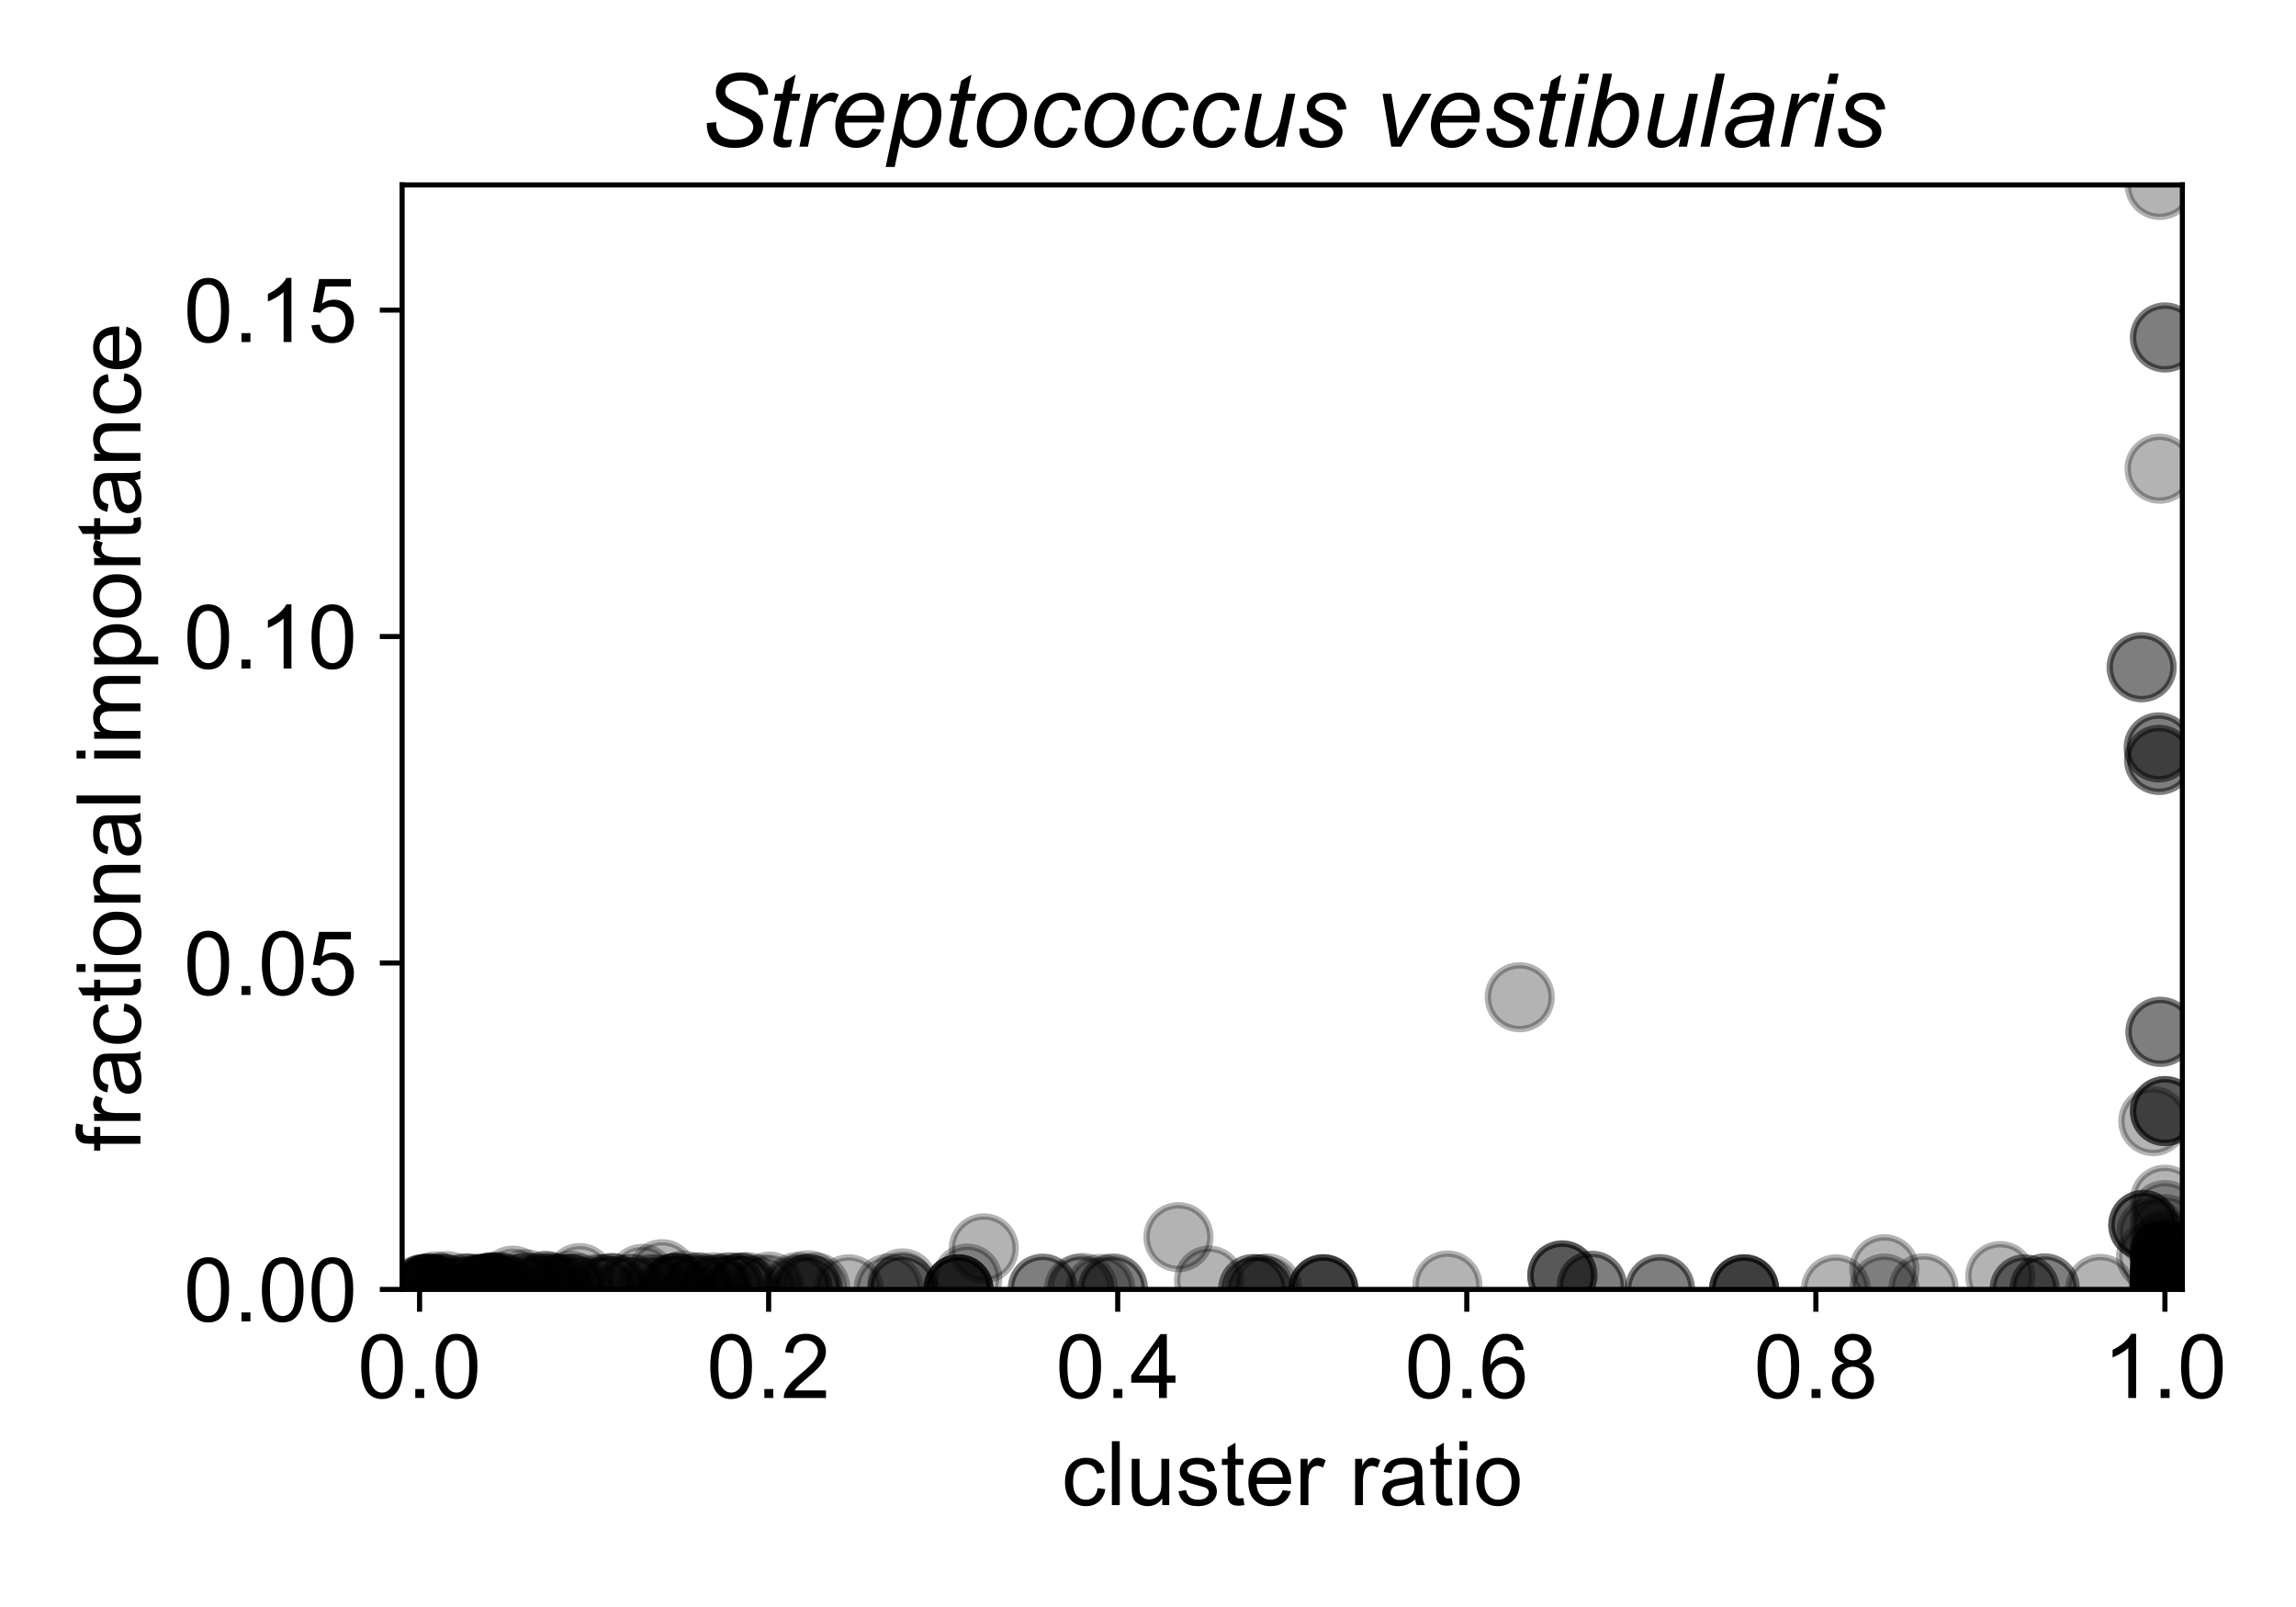 <?xml version="1.0" encoding="utf-8" standalone="no"?>
<!DOCTYPE svg PUBLIC "-//W3C//DTD SVG 1.1//EN"
  "http://www.w3.org/Graphics/SVG/1.1/DTD/svg11.dtd">
<!-- Created with matplotlib (https://matplotlib.org/) -->
<svg height="252pt" version="1.1" viewBox="0 0 360 252" width="360pt" xmlns="http://www.w3.org/2000/svg" xmlns:xlink="http://www.w3.org/1999/xlink">
 <defs>
  <style type="text/css">
*{stroke-linecap:butt;stroke-linejoin:round;}
  </style>
 </defs>
 <g id="figure_1">
  <g id="patch_1">
   <path d="M 0 252 
L 360 252 
L 360 0 
L 0 0 
z
" style="fill:#ffffff;"/>
  </g>
  <g id="axes_1">
   <g id="patch_2">
    <path d="M 63.05 202.2 
L 342.185 202.2 
L 342.185 29.003 
L 63.05 29.003 
z
" style="fill:#ffffff;"/>
   </g>
   <g id="PathCollection_1">
    <defs>
     <path d="M 0 5 
C 1.326 5 2.598 4.473 3.536 3.536 
C 4.473 2.598 5 1.326 5 0 
C 5 -1.326 4.473 -2.598 3.536 -3.536 
C 2.598 -4.473 1.326 -5 0 -5 
C -1.326 -5 -2.598 -4.473 -3.536 -3.536 
C -4.473 -2.598 -5 -1.326 -5 0 
C -5 1.326 -4.473 2.598 -3.536 3.536 
C -2.598 4.473 -1.326 5 0 5 
z
" id="m190a41fb64" style="stroke:#000000;stroke-opacity:0.3;"/>
    </defs>
    <g clip-path="url(#p44e9d07b0c)">
     <use style="fill-opacity:0.3;stroke:#000000;stroke-opacity:0.3;" x="273.469" xlink:href="#m190a41fb64" y="202.185"/>
     <use style="fill-opacity:0.3;stroke:#000000;stroke-opacity:0.3;" x="75.531" xlink:href="#m190a41fb64" y="202.19"/>
     <use style="fill-opacity:0.3;stroke:#000000;stroke-opacity:0.3;" x="107.103" xlink:href="#m190a41fb64" y="201.585"/>
     <use style="fill-opacity:0.3;stroke:#000000;stroke-opacity:0.3;" x="338.532" xlink:href="#m190a41fb64" y="119.163"/>
     <use style="fill-opacity:0.3;stroke:#000000;stroke-opacity:0.3;" x="77.768" xlink:href="#m190a41fb64" y="201.765"/>
     <use style="fill-opacity:0.3;stroke:#000000;stroke-opacity:0.3;" x="150.271" xlink:href="#m190a41fb64" y="202.199"/>
     <use style="fill-opacity:0.3;stroke:#000000;stroke-opacity:0.3;" x="339.449" xlink:href="#m190a41fb64" y="200.583"/>
     <use style="fill-opacity:0.3;stroke:#000000;stroke-opacity:0.3;" x="339.449" xlink:href="#m190a41fb64" y="202.151"/>
     <use style="fill-opacity:0.3;stroke:#000000;stroke-opacity:0.3;" x="339.449" xlink:href="#m190a41fb64" y="201.365"/>
     <use style="fill-opacity:0.3;stroke:#000000;stroke-opacity:0.3;" x="338.747" xlink:href="#m190a41fb64" y="161.805"/>
     <use style="fill-opacity:0.3;stroke:#000000;stroke-opacity:0.3;" x="100.666" xlink:href="#m190a41fb64" y="200.551"/>
     <use style="fill-opacity:0.3;stroke:#000000;stroke-opacity:0.3;" x="238.287" xlink:href="#m190a41fb64" y="156.379"/>
     <use style="fill-opacity:0.3;stroke:#000000;stroke-opacity:0.3;" x="114.365" xlink:href="#m190a41fb64" y="201.913"/>
     <use style="fill-opacity:0.3;stroke:#000000;stroke-opacity:0.3;" x="150.271" xlink:href="#m190a41fb64" y="202.188"/>
     <use style="fill-opacity:0.3;stroke:#000000;stroke-opacity:0.3;" x="295.462" xlink:href="#m190a41fb64" y="202.071"/>
     <use style="fill-opacity:0.3;stroke:#000000;stroke-opacity:0.3;" x="339.449" xlink:href="#m190a41fb64" y="202.2"/>
     <use style="fill-opacity:0.3;stroke:#000000;stroke-opacity:0.3;" x="339.449" xlink:href="#m190a41fb64" y="201.715"/>
     <use style="fill-opacity:0.3;stroke:#000000;stroke-opacity:0.3;" x="339.449" xlink:href="#m190a41fb64" y="201.469"/>
     <use style="fill-opacity:0.3;stroke:#000000;stroke-opacity:0.3;" x="90.886" xlink:href="#m190a41fb64" y="200.423"/>
     <use style="fill-opacity:0.3;stroke:#000000;stroke-opacity:0.3;" x="80.399" xlink:href="#m190a41fb64" y="200.82"/>
     <use style="fill-opacity:0.3;stroke:#000000;stroke-opacity:0.3;" x="207.49" xlink:href="#m190a41fb64" y="202.2"/>
     <use style="fill-opacity:0.3;stroke:#000000;stroke-opacity:0.3;" x="339.449" xlink:href="#m190a41fb64" y="197.109"/>
     <use style="fill-opacity:0.3;stroke:#000000;stroke-opacity:0.3;" x="260.273" xlink:href="#m190a41fb64" y="202.166"/>
     <use style="fill-opacity:0.3;stroke:#000000;stroke-opacity:0.3;" x="339.449" xlink:href="#m190a41fb64" y="202.2"/>
     <use style="fill-opacity:0.3;stroke:#000000;stroke-opacity:0.3;" x="93.8" xlink:href="#m190a41fb64" y="202.115"/>
     <use style="fill-opacity:0.3;stroke:#000000;stroke-opacity:0.3;" x="104.855" xlink:href="#m190a41fb64" y="202.144"/>
     <use style="fill-opacity:0.3;stroke:#000000;stroke-opacity:0.3;" x="150.271" xlink:href="#m190a41fb64" y="202.2"/>
     <use style="fill-opacity:0.3;stroke:#000000;stroke-opacity:0.3;" x="339.449" xlink:href="#m190a41fb64" y="202.2"/>
     <use style="fill-opacity:0.3;stroke:#000000;stroke-opacity:0.3;" x="339.449" xlink:href="#m190a41fb64" y="200.332"/>
     <use style="fill-opacity:0.3;stroke:#000000;stroke-opacity:0.3;" x="89.422" xlink:href="#m190a41fb64" y="202.141"/>
     <use style="fill-opacity:0.3;stroke:#000000;stroke-opacity:0.3;" x="339.449" xlink:href="#m190a41fb64" y="201.438"/>
     <use style="fill-opacity:0.3;stroke:#000000;stroke-opacity:0.3;" x="82.453" xlink:href="#m190a41fb64" y="201.96"/>
     <use style="fill-opacity:0.3;stroke:#000000;stroke-opacity:0.3;" x="126.624" xlink:href="#m190a41fb64" y="202.2"/>
     <use style="fill-opacity:0.3;stroke:#000000;stroke-opacity:0.3;" x="196.493" xlink:href="#m190a41fb64" y="202.138"/>
     <use style="fill-opacity:0.3;stroke:#000000;stroke-opacity:0.3;" x="196.493" xlink:href="#m190a41fb64" y="202.138"/>
     <use style="fill-opacity:0.3;stroke:#000000;stroke-opacity:0.3;" x="336.065" xlink:href="#m190a41fb64" y="192.094"/>
     <use style="fill-opacity:0.3;stroke:#000000;stroke-opacity:0.3;" x="94.383" xlink:href="#m190a41fb64" y="202.187"/>
     <use style="fill-opacity:0.3;stroke:#000000;stroke-opacity:0.3;" x="313.631" xlink:href="#m190a41fb64" y="200.11"/>
     <use style="fill-opacity:0.3;stroke:#000000;stroke-opacity:0.3;" x="151.662" xlink:href="#m190a41fb64" y="200.507"/>
     <use style="fill-opacity:0.3;stroke:#000000;stroke-opacity:0.3;" x="338.634" xlink:href="#m190a41fb64" y="29.003"/>
     <use style="fill-opacity:0.3;stroke:#000000;stroke-opacity:0.3;" x="338.616" xlink:href="#m190a41fb64" y="73.503"/>
     <use style="fill-opacity:0.3;stroke:#000000;stroke-opacity:0.3;" x="339.449" xlink:href="#m190a41fb64" y="201.327"/>
     <use style="fill-opacity:0.3;stroke:#000000;stroke-opacity:0.3;" x="338.475" xlink:href="#m190a41fb64" y="117.203"/>
     <use style="fill-opacity:0.3;stroke:#000000;stroke-opacity:0.3;" x="339.449" xlink:href="#m190a41fb64" y="202.192"/>
     <use style="fill-opacity:0.3;stroke:#000000;stroke-opacity:0.3;" x="339.449" xlink:href="#m190a41fb64" y="202.143"/>
     <use style="fill-opacity:0.3;stroke:#000000;stroke-opacity:0.3;" x="338.532" xlink:href="#m190a41fb64" y="119.163"/>
     <use style="fill-opacity:0.3;stroke:#000000;stroke-opacity:0.3;" x="87.902" xlink:href="#m190a41fb64" y="202.05"/>
     <use style="fill-opacity:0.3;stroke:#000000;stroke-opacity:0.3;" x="320.597" xlink:href="#m190a41fb64" y="202.043"/>
     <use style="fill-opacity:0.3;stroke:#000000;stroke-opacity:0.3;" x="77.291" xlink:href="#m190a41fb64" y="201.95"/>
     <use style="fill-opacity:0.3;stroke:#000000;stroke-opacity:0.3;" x="70.111" xlink:href="#m190a41fb64" y="201.678"/>
     <use style="fill-opacity:0.3;stroke:#000000;stroke-opacity:0.3;" x="335.794" xlink:href="#m190a41fb64" y="104.633"/>
     <use style="fill-opacity:0.3;stroke:#000000;stroke-opacity:0.3;" x="117.14" xlink:href="#m190a41fb64" y="201.829"/>
     <use style="fill-opacity:0.3;stroke:#000000;stroke-opacity:0.3;" x="78.614" xlink:href="#m190a41fb64" y="201.863"/>
     <use style="fill-opacity:0.3;stroke:#000000;stroke-opacity:0.3;" x="339.449" xlink:href="#m190a41fb64" y="202.156"/>
     <use style="fill-opacity:0.3;stroke:#000000;stroke-opacity:0.3;" x="339.449" xlink:href="#m190a41fb64" y="201.788"/>
     <use style="fill-opacity:0.3;stroke:#000000;stroke-opacity:0.3;" x="339.449" xlink:href="#m190a41fb64" y="202.038"/>
     <use style="fill-opacity:0.3;stroke:#000000;stroke-opacity:0.3;" x="339.449" xlink:href="#m190a41fb64" y="202.131"/>
     <use style="fill-opacity:0.3;stroke:#000000;stroke-opacity:0.3;" x="339.449" xlink:href="#m190a41fb64" y="188.132"/>
     <use style="fill-opacity:0.3;stroke:#000000;stroke-opacity:0.3;" x="339.449" xlink:href="#m190a41fb64" y="174.234"/>
     <use style="fill-opacity:0.3;stroke:#000000;stroke-opacity:0.3;" x="339.449" xlink:href="#m190a41fb64" y="202.2"/>
     <use style="fill-opacity:0.3;stroke:#000000;stroke-opacity:0.3;" x="339.449" xlink:href="#m190a41fb64" y="202.154"/>
     <use style="fill-opacity:0.3;stroke:#000000;stroke-opacity:0.3;" x="66.599" xlink:href="#m190a41fb64" y="202.2"/>
     <use style="fill-opacity:0.3;stroke:#000000;stroke-opacity:0.3;" x="339.449" xlink:href="#m190a41fb64" y="202.2"/>
     <use style="fill-opacity:0.3;stroke:#000000;stroke-opacity:0.3;" x="339.449" xlink:href="#m190a41fb64" y="201.715"/>
     <use style="fill-opacity:0.3;stroke:#000000;stroke-opacity:0.3;" x="301.613" xlink:href="#m190a41fb64" y="202.015"/>
     <use style="fill-opacity:0.3;stroke:#000000;stroke-opacity:0.3;" x="339.449" xlink:href="#m190a41fb64" y="202.171"/>
     <use style="fill-opacity:0.3;stroke:#000000;stroke-opacity:0.3;" x="89.336" xlink:href="#m190a41fb64" y="201.605"/>
     <use style="fill-opacity:0.3;stroke:#000000;stroke-opacity:0.3;" x="189.572" xlink:href="#m190a41fb64" y="200.812"/>
     <use style="fill-opacity:0.3;stroke:#000000;stroke-opacity:0.3;" x="339.449" xlink:href="#m190a41fb64" y="202.2"/>
     <use style="fill-opacity:0.3;stroke:#000000;stroke-opacity:0.3;" x="339.449" xlink:href="#m190a41fb64" y="202.194"/>
     <use style="fill-opacity:0.3;stroke:#000000;stroke-opacity:0.3;" x="339.449" xlink:href="#m190a41fb64" y="202.2"/>
     <use style="fill-opacity:0.3;stroke:#000000;stroke-opacity:0.3;" x="163.504" xlink:href="#m190a41fb64" y="202.091"/>
     <use style="fill-opacity:0.3;stroke:#000000;stroke-opacity:0.3;" x="339.449" xlink:href="#m190a41fb64" y="202.125"/>
     <use style="fill-opacity:0.3;stroke:#000000;stroke-opacity:0.3;" x="339.449" xlink:href="#m190a41fb64" y="199.741"/>
     <use style="fill-opacity:0.3;stroke:#000000;stroke-opacity:0.3;" x="339.449" xlink:href="#m190a41fb64" y="190.537"/>
     <use style="fill-opacity:0.3;stroke:#000000;stroke-opacity:0.3;" x="339.449" xlink:href="#m190a41fb64" y="174.234"/>
     <use style="fill-opacity:0.3;stroke:#000000;stroke-opacity:0.3;" x="339.449" xlink:href="#m190a41fb64" y="202.193"/>
     <use style="fill-opacity:0.3;stroke:#000000;stroke-opacity:0.3;" x="317.456" xlink:href="#m190a41fb64" y="202.191"/>
     <use style="fill-opacity:0.3;stroke:#000000;stroke-opacity:0.3;" x="317.456" xlink:href="#m190a41fb64" y="202.191"/>
     <use style="fill-opacity:0.3;stroke:#000000;stroke-opacity:0.3;" x="77.014" xlink:href="#m190a41fb64" y="201.9"/>
     <use style="fill-opacity:0.3;stroke:#000000;stroke-opacity:0.3;" x="105.983" xlink:href="#m190a41fb64" y="201.953"/>
     <use style="fill-opacity:0.3;stroke:#000000;stroke-opacity:0.3;" x="339.449" xlink:href="#m190a41fb64" y="201.715"/>
     <use style="fill-opacity:0.3;stroke:#000000;stroke-opacity:0.3;" x="119.517" xlink:href="#m190a41fb64" y="202.2"/>
     <use style="fill-opacity:0.3;stroke:#000000;stroke-opacity:0.3;" x="339.449" xlink:href="#m190a41fb64" y="201.904"/>
     <use style="fill-opacity:0.3;stroke:#000000;stroke-opacity:0.3;" x="339.449" xlink:href="#m190a41fb64" y="202.2"/>
     <use style="fill-opacity:0.3;stroke:#000000;stroke-opacity:0.3;" x="339.449" xlink:href="#m190a41fb64" y="202.089"/>
     <use style="fill-opacity:0.3;stroke:#000000;stroke-opacity:0.3;" x="339.449" xlink:href="#m190a41fb64" y="174.234"/>
     <use style="fill-opacity:0.3;stroke:#000000;stroke-opacity:0.3;" x="339.449" xlink:href="#m190a41fb64" y="201.469"/>
     <use style="fill-opacity:0.3;stroke:#000000;stroke-opacity:0.3;" x="339.449" xlink:href="#m190a41fb64" y="201.469"/>
     <use style="fill-opacity:0.3;stroke:#000000;stroke-opacity:0.3;" x="66.255" xlink:href="#m190a41fb64" y="202.149"/>
     <use style="fill-opacity:0.3;stroke:#000000;stroke-opacity:0.3;" x="320.597" xlink:href="#m190a41fb64" y="202.043"/>
     <use style="fill-opacity:0.3;stroke:#000000;stroke-opacity:0.3;" x="339.449" xlink:href="#m190a41fb64" y="199.4"/>
     <use style="fill-opacity:0.3;stroke:#000000;stroke-opacity:0.3;" x="339.449" xlink:href="#m190a41fb64" y="199.4"/>
     <use style="fill-opacity:0.3;stroke:#000000;stroke-opacity:0.3;" x="67.344" xlink:href="#m190a41fb64" y="202.077"/>
     <use style="fill-opacity:0.3;stroke:#000000;stroke-opacity:0.3;" x="73.577" xlink:href="#m190a41fb64" y="202.11"/>
     <use style="fill-opacity:0.3;stroke:#000000;stroke-opacity:0.3;" x="66.823" xlink:href="#m190a41fb64" y="202.076"/>
     <use style="fill-opacity:0.3;stroke:#000000;stroke-opacity:0.3;" x="66.629" xlink:href="#m190a41fb64" y="202.175"/>
     <use style="fill-opacity:0.3;stroke:#000000;stroke-opacity:0.3;" x="339.449" xlink:href="#m190a41fb64" y="202.2"/>
     <use style="fill-opacity:0.3;stroke:#000000;stroke-opacity:0.3;" x="338.747" xlink:href="#m190a41fb64" y="161.805"/>
     <use style="fill-opacity:0.3;stroke:#000000;stroke-opacity:0.3;" x="105.983" xlink:href="#m190a41fb64" y="201.953"/>
     <use style="fill-opacity:0.3;stroke:#000000;stroke-opacity:0.3;" x="339.449" xlink:href="#m190a41fb64" y="52.922"/>
     <use style="fill-opacity:0.3;stroke:#000000;stroke-opacity:0.3;" x="339.449" xlink:href="#m190a41fb64" y="196.71"/>
     <use style="fill-opacity:0.3;stroke:#000000;stroke-opacity:0.3;" x="339.449" xlink:href="#m190a41fb64" y="201.946"/>
     <use style="fill-opacity:0.3;stroke:#000000;stroke-opacity:0.3;" x="339.449" xlink:href="#m190a41fb64" y="201.946"/>
     <use style="fill-opacity:0.3;stroke:#000000;stroke-opacity:0.3;" x="339.449" xlink:href="#m190a41fb64" y="198.804"/>
     <use style="fill-opacity:0.3;stroke:#000000;stroke-opacity:0.3;" x="339.449" xlink:href="#m190a41fb64" y="198.804"/>
     <use style="fill-opacity:0.3;stroke:#000000;stroke-opacity:0.3;" x="339.449" xlink:href="#m190a41fb64" y="202.015"/>
     <use style="fill-opacity:0.3;stroke:#000000;stroke-opacity:0.3;" x="339.449" xlink:href="#m190a41fb64" y="202.2"/>
     <use style="fill-opacity:0.3;stroke:#000000;stroke-opacity:0.3;" x="339.449" xlink:href="#m190a41fb64" y="202.031"/>
     <use style="fill-opacity:0.3;stroke:#000000;stroke-opacity:0.3;" x="339.449" xlink:href="#m190a41fb64" y="197.109"/>
     <use style="fill-opacity:0.3;stroke:#000000;stroke-opacity:0.3;" x="339.449" xlink:href="#m190a41fb64" y="201.742"/>
     <use style="fill-opacity:0.3;stroke:#000000;stroke-opacity:0.3;" x="339.449" xlink:href="#m190a41fb64" y="200.845"/>
     <use style="fill-opacity:0.3;stroke:#000000;stroke-opacity:0.3;" x="103.821" xlink:href="#m190a41fb64" y="199.812"/>
     <use style="fill-opacity:0.3;stroke:#000000;stroke-opacity:0.3;" x="339.449" xlink:href="#m190a41fb64" y="200.569"/>
     <use style="fill-opacity:0.3;stroke:#000000;stroke-opacity:0.3;" x="339.449" xlink:href="#m190a41fb64" y="200.569"/>
     <use style="fill-opacity:0.3;stroke:#000000;stroke-opacity:0.3;" x="77.014" xlink:href="#m190a41fb64" y="201.9"/>
     <use style="fill-opacity:0.3;stroke:#000000;stroke-opacity:0.3;" x="76.871" xlink:href="#m190a41fb64" y="202.069"/>
     <use style="fill-opacity:0.3;stroke:#000000;stroke-opacity:0.3;" x="339.449" xlink:href="#m190a41fb64" y="202.125"/>
     <use style="fill-opacity:0.3;stroke:#000000;stroke-opacity:0.3;" x="75.531" xlink:href="#m190a41fb64" y="202.186"/>
     <use style="fill-opacity:0.3;stroke:#000000;stroke-opacity:0.3;" x="78.319" xlink:href="#m190a41fb64" y="201.964"/>
     <use style="fill-opacity:0.3;stroke:#000000;stroke-opacity:0.3;" x="339.449" xlink:href="#m190a41fb64" y="196.71"/>
     <use style="fill-opacity:0.3;stroke:#000000;stroke-opacity:0.3;" x="339.449" xlink:href="#m190a41fb64" y="199.4"/>
     <use style="fill-opacity:0.3;stroke:#000000;stroke-opacity:0.3;" x="197.565" xlink:href="#m190a41fb64" y="202.175"/>
     <use style="fill-opacity:0.3;stroke:#000000;stroke-opacity:0.3;" x="116.054" xlink:href="#m190a41fb64" y="201.934"/>
     <use style="fill-opacity:0.3;stroke:#000000;stroke-opacity:0.3;" x="339.449" xlink:href="#m190a41fb64" y="201.596"/>
     <use style="fill-opacity:0.3;stroke:#000000;stroke-opacity:0.3;" x="337.624" xlink:href="#m190a41fb64" y="175.807"/>
     <use style="fill-opacity:0.3;stroke:#000000;stroke-opacity:0.3;" x="127.817" xlink:href="#m190a41fb64" y="201.901"/>
     <use style="fill-opacity:0.3;stroke:#000000;stroke-opacity:0.3;" x="85.379" xlink:href="#m190a41fb64" y="202.01"/>
     <use style="fill-opacity:0.3;stroke:#000000;stroke-opacity:0.3;" x="116.134" xlink:href="#m190a41fb64" y="201.965"/>
     <use style="fill-opacity:0.3;stroke:#000000;stroke-opacity:0.3;" x="125.016" xlink:href="#m190a41fb64" y="202.184"/>
     <use style="fill-opacity:0.3;stroke:#000000;stroke-opacity:0.3;" x="133.073" xlink:href="#m190a41fb64" y="202.184"/>
     <use style="fill-opacity:0.3;stroke:#000000;stroke-opacity:0.3;" x="75.531" xlink:href="#m190a41fb64" y="202.186"/>
     <use style="fill-opacity:0.3;stroke:#000000;stroke-opacity:0.3;" x="90.667" xlink:href="#m190a41fb64" y="202.057"/>
     <use style="fill-opacity:0.3;stroke:#000000;stroke-opacity:0.3;" x="98.682" xlink:href="#m190a41fb64" y="202.125"/>
     <use style="fill-opacity:0.3;stroke:#000000;stroke-opacity:0.3;" x="339.449" xlink:href="#m190a41fb64" y="202.2"/>
     <use style="fill-opacity:0.3;stroke:#000000;stroke-opacity:0.3;" x="339.449" xlink:href="#m190a41fb64" y="201.946"/>
     <use style="fill-opacity:0.3;stroke:#000000;stroke-opacity:0.3;" x="141.511" xlink:href="#m190a41fb64" y="201.26"/>
     <use style="fill-opacity:0.3;stroke:#000000;stroke-opacity:0.3;" x="339.449" xlink:href="#m190a41fb64" y="202.2"/>
     <use style="fill-opacity:0.3;stroke:#000000;stroke-opacity:0.3;" x="339.449" xlink:href="#m190a41fb64" y="202.158"/>
     <use style="fill-opacity:0.3;stroke:#000000;stroke-opacity:0.3;" x="207.49" xlink:href="#m190a41fb64" y="202.176"/>
     <use style="fill-opacity:0.3;stroke:#000000;stroke-opacity:0.3;" x="339.449" xlink:href="#m190a41fb64" y="202.18"/>
     <use style="fill-opacity:0.3;stroke:#000000;stroke-opacity:0.3;" x="337.354" xlink:href="#m190a41fb64" y="193.246"/>
     <use style="fill-opacity:0.3;stroke:#000000;stroke-opacity:0.3;" x="339.449" xlink:href="#m190a41fb64" y="202.199"/>
     <use style="fill-opacity:0.3;stroke:#000000;stroke-opacity:0.3;" x="68.586" xlink:href="#m190a41fb64" y="202.125"/>
     <use style="fill-opacity:0.3;stroke:#000000;stroke-opacity:0.3;" x="339.449" xlink:href="#m190a41fb64" y="202.18"/>
     <use style="fill-opacity:0.3;stroke:#000000;stroke-opacity:0.3;" x="184.776" xlink:href="#m190a41fb64" y="194.003"/>
     <use style="fill-opacity:0.3;stroke:#000000;stroke-opacity:0.3;" x="338.475" xlink:href="#m190a41fb64" y="117.203"/>
     <use style="fill-opacity:0.3;stroke:#000000;stroke-opacity:0.3;" x="82.4" xlink:href="#m190a41fb64" y="201.381"/>
     <use style="fill-opacity:0.3;stroke:#000000;stroke-opacity:0.3;" x="339.449" xlink:href="#m190a41fb64" y="202.121"/>
     <use style="fill-opacity:0.3;stroke:#000000;stroke-opacity:0.3;" x="249.604" xlink:href="#m190a41fb64" y="201.633"/>
     <use style="fill-opacity:0.3;stroke:#000000;stroke-opacity:0.3;" x="244.96" xlink:href="#m190a41fb64" y="200.007"/>
     <use style="fill-opacity:0.3;stroke:#000000;stroke-opacity:0.3;" x="249.604" xlink:href="#m190a41fb64" y="201.633"/>
     <use style="fill-opacity:0.3;stroke:#000000;stroke-opacity:0.3;" x="295.462" xlink:href="#m190a41fb64" y="199.039"/>
     <use style="fill-opacity:0.3;stroke:#000000;stroke-opacity:0.3;" x="112.435" xlink:href="#m190a41fb64" y="202.143"/>
     <use style="fill-opacity:0.3;stroke:#000000;stroke-opacity:0.3;" x="105.983" xlink:href="#m190a41fb64" y="202.032"/>
     <use style="fill-opacity:0.3;stroke:#000000;stroke-opacity:0.3;" x="273.469" xlink:href="#m190a41fb64" y="202.19"/>
     <use style="fill-opacity:0.3;stroke:#000000;stroke-opacity:0.3;" x="339.449" xlink:href="#m190a41fb64" y="199.681"/>
     <use style="fill-opacity:0.3;stroke:#000000;stroke-opacity:0.3;" x="339.449" xlink:href="#m190a41fb64" y="202.179"/>
     <use style="fill-opacity:0.3;stroke:#000000;stroke-opacity:0.3;" x="72.985" xlink:href="#m190a41fb64" y="202.031"/>
     <use style="fill-opacity:0.3;stroke:#000000;stroke-opacity:0.3;" x="339.449" xlink:href="#m190a41fb64" y="202.059"/>
     <use style="fill-opacity:0.3;stroke:#000000;stroke-opacity:0.3;" x="95.833" xlink:href="#m190a41fb64" y="201.998"/>
     <use style="fill-opacity:0.3;stroke:#000000;stroke-opacity:0.3;" x="339.449" xlink:href="#m190a41fb64" y="202.133"/>
     <use style="fill-opacity:0.3;stroke:#000000;stroke-opacity:0.3;" x="99.095" xlink:href="#m190a41fb64" y="202.127"/>
     <use style="fill-opacity:0.3;stroke:#000000;stroke-opacity:0.3;" x="244.96" xlink:href="#m190a41fb64" y="200.007"/>
     <use style="fill-opacity:0.3;stroke:#000000;stroke-opacity:0.3;" x="244.96" xlink:href="#m190a41fb64" y="200.007"/>
     <use style="fill-opacity:0.3;stroke:#000000;stroke-opacity:0.3;" x="66.286" xlink:href="#m190a41fb64" y="202.2"/>
     <use style="fill-opacity:0.3;stroke:#000000;stroke-opacity:0.3;" x="339.449" xlink:href="#m190a41fb64" y="202.168"/>
     <use style="fill-opacity:0.3;stroke:#000000;stroke-opacity:0.3;" x="95.833" xlink:href="#m190a41fb64" y="201.998"/>
     <use style="fill-opacity:0.3;stroke:#000000;stroke-opacity:0.3;" x="337.285" xlink:href="#m190a41fb64" y="196.977"/>
     <use style="fill-opacity:0.3;stroke:#000000;stroke-opacity:0.3;" x="339.449" xlink:href="#m190a41fb64" y="202.175"/>
     <use style="fill-opacity:0.3;stroke:#000000;stroke-opacity:0.3;" x="339.449" xlink:href="#m190a41fb64" y="201.37"/>
     <use style="fill-opacity:0.3;stroke:#000000;stroke-opacity:0.3;" x="339.449" xlink:href="#m190a41fb64" y="192.749"/>
     <use style="fill-opacity:0.3;stroke:#000000;stroke-opacity:0.3;" x="339.449" xlink:href="#m190a41fb64" y="202.2"/>
     <use style="fill-opacity:0.3;stroke:#000000;stroke-opacity:0.3;" x="125.047" xlink:href="#m190a41fb64" y="201.826"/>
     <use style="fill-opacity:0.3;stroke:#000000;stroke-opacity:0.3;" x="339.449" xlink:href="#m190a41fb64" y="201.715"/>
     <use style="fill-opacity:0.3;stroke:#000000;stroke-opacity:0.3;" x="339.449" xlink:href="#m190a41fb64" y="202.192"/>
     <use style="fill-opacity:0.3;stroke:#000000;stroke-opacity:0.3;" x="339.449" xlink:href="#m190a41fb64" y="196.71"/>
     <use style="fill-opacity:0.3;stroke:#000000;stroke-opacity:0.3;" x="77.014" xlink:href="#m190a41fb64" y="201.9"/>
     <use style="fill-opacity:0.3;stroke:#000000;stroke-opacity:0.3;" x="335.794" xlink:href="#m190a41fb64" y="104.633"/>
     <use style="fill-opacity:0.3;stroke:#000000;stroke-opacity:0.3;" x="72.985" xlink:href="#m190a41fb64" y="202.031"/>
     <use style="fill-opacity:0.3;stroke:#000000;stroke-opacity:0.3;" x="339.449" xlink:href="#m190a41fb64" y="202.2"/>
     <use style="fill-opacity:0.3;stroke:#000000;stroke-opacity:0.3;" x="68.251" xlink:href="#m190a41fb64" y="201.719"/>
     <use style="fill-opacity:0.3;stroke:#000000;stroke-opacity:0.3;" x="339.449" xlink:href="#m190a41fb64" y="198.449"/>
     <use style="fill-opacity:0.3;stroke:#000000;stroke-opacity:0.3;" x="169.774" xlink:href="#m190a41fb64" y="201.962"/>
     <use style="fill-opacity:0.3;stroke:#000000;stroke-opacity:0.3;" x="226.959" xlink:href="#m190a41fb64" y="201.586"/>
     <use style="fill-opacity:0.3;stroke:#000000;stroke-opacity:0.3;" x="75.178" xlink:href="#m190a41fb64" y="202.017"/>
     <use style="fill-opacity:0.3;stroke:#000000;stroke-opacity:0.3;" x="273.469" xlink:href="#m190a41fb64" y="202.194"/>
     <use style="fill-opacity:0.3;stroke:#000000;stroke-opacity:0.3;" x="339.449" xlink:href="#m190a41fb64" y="201.899"/>
     <use style="fill-opacity:0.3;stroke:#000000;stroke-opacity:0.3;" x="339.449" xlink:href="#m190a41fb64" y="202.179"/>
     <use style="fill-opacity:0.3;stroke:#000000;stroke-opacity:0.3;" x="101.923" xlink:href="#m190a41fb64" y="202.131"/>
     <use style="fill-opacity:0.3;stroke:#000000;stroke-opacity:0.3;" x="339.449" xlink:href="#m190a41fb64" y="52.922"/>
     <use style="fill-opacity:0.3;stroke:#000000;stroke-opacity:0.3;" x="336.065" xlink:href="#m190a41fb64" y="192.094"/>
     <use style="fill-opacity:0.3;stroke:#000000;stroke-opacity:0.3;" x="339.449" xlink:href="#m190a41fb64" y="202.179"/>
     <use style="fill-opacity:0.3;stroke:#000000;stroke-opacity:0.3;" x="85.552" xlink:href="#m190a41fb64" y="201.662"/>
     <use style="fill-opacity:0.3;stroke:#000000;stroke-opacity:0.3;" x="85.552" xlink:href="#m190a41fb64" y="201.662"/>
     <use style="fill-opacity:0.3;stroke:#000000;stroke-opacity:0.3;" x="339.449" xlink:href="#m190a41fb64" y="202.168"/>
     <use style="fill-opacity:0.3;stroke:#000000;stroke-opacity:0.3;" x="339.449" xlink:href="#m190a41fb64" y="202.194"/>
     <use style="fill-opacity:0.3;stroke:#000000;stroke-opacity:0.3;" x="105.983" xlink:href="#m190a41fb64" y="201.953"/>
     <use style="fill-opacity:0.3;stroke:#000000;stroke-opacity:0.3;" x="89.422" xlink:href="#m190a41fb64" y="202.141"/>
     <use style="fill-opacity:0.3;stroke:#000000;stroke-opacity:0.3;" x="339.449" xlink:href="#m190a41fb64" y="197.109"/>
     <use style="fill-opacity:0.3;stroke:#000000;stroke-opacity:0.3;" x="339.449" xlink:href="#m190a41fb64" y="201.258"/>
     <use style="fill-opacity:0.3;stroke:#000000;stroke-opacity:0.3;" x="75.531" xlink:href="#m190a41fb64" y="202.166"/>
     <use style="fill-opacity:0.3;stroke:#000000;stroke-opacity:0.3;" x="83.652" xlink:href="#m190a41fb64" y="202.021"/>
     <use style="fill-opacity:0.3;stroke:#000000;stroke-opacity:0.3;" x="96.22" xlink:href="#m190a41fb64" y="202.023"/>
     <use style="fill-opacity:0.3;stroke:#000000;stroke-opacity:0.3;" x="109.585" xlink:href="#m190a41fb64" y="201.851"/>
     <use style="fill-opacity:0.3;stroke:#000000;stroke-opacity:0.3;" x="75.531" xlink:href="#m190a41fb64" y="202.166"/>
     <use style="fill-opacity:0.3;stroke:#000000;stroke-opacity:0.3;" x="339.449" xlink:href="#m190a41fb64" y="201.469"/>
     <use style="fill-opacity:0.3;stroke:#000000;stroke-opacity:0.3;" x="339.449" xlink:href="#m190a41fb64" y="202.184"/>
     <use style="fill-opacity:0.3;stroke:#000000;stroke-opacity:0.3;" x="197.565" xlink:href="#m190a41fb64" y="202.2"/>
     <use style="fill-opacity:0.3;stroke:#000000;stroke-opacity:0.3;" x="154.251" xlink:href="#m190a41fb64" y="195.765"/>
     <use style="fill-opacity:0.3;stroke:#000000;stroke-opacity:0.3;" x="67.411" xlink:href="#m190a41fb64" y="202.2"/>
     <use style="fill-opacity:0.3;stroke:#000000;stroke-opacity:0.3;" x="339.449" xlink:href="#m190a41fb64" y="201.469"/>
     <use style="fill-opacity:0.3;stroke:#000000;stroke-opacity:0.3;" x="112.03" xlink:href="#m190a41fb64" y="201.864"/>
     <use style="fill-opacity:0.3;stroke:#000000;stroke-opacity:0.3;" x="339.449" xlink:href="#m190a41fb64" y="202.07"/>
     <use style="fill-opacity:0.3;stroke:#000000;stroke-opacity:0.3;" x="207.49" xlink:href="#m190a41fb64" y="202.166"/>
     <use style="fill-opacity:0.3;stroke:#000000;stroke-opacity:0.3;" x="336.065" xlink:href="#m190a41fb64" y="192.094"/>
     <use style="fill-opacity:0.3;stroke:#000000;stroke-opacity:0.3;" x="260.273" xlink:href="#m190a41fb64" y="202.166"/>
     <use style="fill-opacity:0.3;stroke:#000000;stroke-opacity:0.3;" x="77.014" xlink:href="#m190a41fb64" y="201.9"/>
     <use style="fill-opacity:0.3;stroke:#000000;stroke-opacity:0.3;" x="69.56" xlink:href="#m190a41fb64" y="202.096"/>
     <use style="fill-opacity:0.3;stroke:#000000;stroke-opacity:0.3;" x="339.449" xlink:href="#m190a41fb64" y="202.184"/>
     <use style="fill-opacity:0.3;stroke:#000000;stroke-opacity:0.3;" x="339.449" xlink:href="#m190a41fb64" y="202.2"/>
     <use style="fill-opacity:0.3;stroke:#000000;stroke-opacity:0.3;" x="339.449" xlink:href="#m190a41fb64" y="202.161"/>
     <use style="fill-opacity:0.3;stroke:#000000;stroke-opacity:0.3;" x="339.449" xlink:href="#m190a41fb64" y="202.2"/>
     <use style="fill-opacity:0.3;stroke:#000000;stroke-opacity:0.3;" x="86.272" xlink:href="#m190a41fb64" y="201.908"/>
     <use style="fill-opacity:0.3;stroke:#000000;stroke-opacity:0.3;" x="66.734" xlink:href="#m190a41fb64" y="202.164"/>
     <use style="fill-opacity:0.3;stroke:#000000;stroke-opacity:0.3;" x="109.367" xlink:href="#m190a41fb64" y="201.912"/>
     <use style="fill-opacity:0.3;stroke:#000000;stroke-opacity:0.3;" x="339.449" xlink:href="#m190a41fb64" y="202.2"/>
     <use style="fill-opacity:0.3;stroke:#000000;stroke-opacity:0.3;" x="339.449" xlink:href="#m190a41fb64" y="202.2"/>
     <use style="fill-opacity:0.3;stroke:#000000;stroke-opacity:0.3;" x="339.449" xlink:href="#m190a41fb64" y="202.145"/>
     <use style="fill-opacity:0.3;stroke:#000000;stroke-opacity:0.3;" x="287.855" xlink:href="#m190a41fb64" y="202.2"/>
     <use style="fill-opacity:0.3;stroke:#000000;stroke-opacity:0.3;" x="87.528" xlink:href="#m190a41fb64" y="202.098"/>
     <use style="fill-opacity:0.3;stroke:#000000;stroke-opacity:0.3;" x="174.5" xlink:href="#m190a41fb64" y="202.159"/>
     <use style="fill-opacity:0.3;stroke:#000000;stroke-opacity:0.3;" x="102.977" xlink:href="#m190a41fb64" y="202.172"/>
     <use style="fill-opacity:0.3;stroke:#000000;stroke-opacity:0.3;" x="150.271" xlink:href="#m190a41fb64" y="202.199"/>
     <use style="fill-opacity:0.3;stroke:#000000;stroke-opacity:0.3;" x="81.479" xlink:href="#m190a41fb64" y="202.188"/>
     <use style="fill-opacity:0.3;stroke:#000000;stroke-opacity:0.3;" x="150.271" xlink:href="#m190a41fb64" y="202.184"/>
     <use style="fill-opacity:0.3;stroke:#000000;stroke-opacity:0.3;" x="109.367" xlink:href="#m190a41fb64" y="202.114"/>
     <use style="fill-opacity:0.3;stroke:#000000;stroke-opacity:0.3;" x="141.511" xlink:href="#m190a41fb64" y="202.106"/>
     <use style="fill-opacity:0.3;stroke:#000000;stroke-opacity:0.3;" x="273.469" xlink:href="#m190a41fb64" y="202.2"/>
     <use style="fill-opacity:0.3;stroke:#000000;stroke-opacity:0.3;" x="139.336" xlink:href="#m190a41fb64" y="202.058"/>
     <use style="fill-opacity:0.3;stroke:#000000;stroke-opacity:0.3;" x="198.693" xlink:href="#m190a41fb64" y="202.038"/>
     <use style="fill-opacity:0.3;stroke:#000000;stroke-opacity:0.3;" x="87.212" xlink:href="#m190a41fb64" y="202.193"/>
     <use style="fill-opacity:0.3;stroke:#000000;stroke-opacity:0.3;" x="339.449" xlink:href="#m190a41fb64" y="202.2"/>
     <use style="fill-opacity:0.3;stroke:#000000;stroke-opacity:0.3;" x="114.343" xlink:href="#m190a41fb64" y="201.867"/>
     <use style="fill-opacity:0.3;stroke:#000000;stroke-opacity:0.3;" x="67.373" xlink:href="#m190a41fb64" y="202.044"/>
     <use style="fill-opacity:0.3;stroke:#000000;stroke-opacity:0.3;" x="69.195" xlink:href="#m190a41fb64" y="202.041"/>
     <use style="fill-opacity:0.3;stroke:#000000;stroke-opacity:0.3;" x="339.449" xlink:href="#m190a41fb64" y="201.98"/>
     <use style="fill-opacity:0.3;stroke:#000000;stroke-opacity:0.3;" x="169.189" xlink:href="#m190a41fb64" y="202.138"/>
     <use style="fill-opacity:0.3;stroke:#000000;stroke-opacity:0.3;" x="207.49" xlink:href="#m190a41fb64" y="202.2"/>
     <use style="fill-opacity:0.3;stroke:#000000;stroke-opacity:0.3;" x="339.449" xlink:href="#m190a41fb64" y="202.2"/>
     <use style="fill-opacity:0.3;stroke:#000000;stroke-opacity:0.3;" x="339.449" xlink:href="#m190a41fb64" y="202.08"/>
     <use style="fill-opacity:0.3;stroke:#000000;stroke-opacity:0.3;" x="116.376" xlink:href="#m190a41fb64" y="201.911"/>
     <use style="fill-opacity:0.3;stroke:#000000;stroke-opacity:0.3;" x="141.511" xlink:href="#m190a41fb64" y="202.051"/>
     <use style="fill-opacity:0.3;stroke:#000000;stroke-opacity:0.3;" x="339.449" xlink:href="#m190a41fb64" y="202.095"/>
     <use style="fill-opacity:0.3;stroke:#000000;stroke-opacity:0.3;" x="339.449" xlink:href="#m190a41fb64" y="202.189"/>
     <use style="fill-opacity:0.3;stroke:#000000;stroke-opacity:0.3;" x="339.449" xlink:href="#m190a41fb64" y="202.2"/>
     <use style="fill-opacity:0.3;stroke:#000000;stroke-opacity:0.3;" x="339.449" xlink:href="#m190a41fb64" y="202.2"/>
     <use style="fill-opacity:0.3;stroke:#000000;stroke-opacity:0.3;" x="339.449" xlink:href="#m190a41fb64" y="202.174"/>
     <use style="fill-opacity:0.3;stroke:#000000;stroke-opacity:0.3;" x="120.624" xlink:href="#m190a41fb64" y="201.761"/>
     <use style="fill-opacity:0.3;stroke:#000000;stroke-opacity:0.3;" x="67.373" xlink:href="#m190a41fb64" y="202.044"/>
     <use style="fill-opacity:0.3;stroke:#000000;stroke-opacity:0.3;" x="126.699" xlink:href="#m190a41fb64" y="201.547"/>
     <use style="fill-opacity:0.3;stroke:#000000;stroke-opacity:0.3;" x="339.449" xlink:href="#m190a41fb64" y="202.2"/>
     <use style="fill-opacity:0.3;stroke:#000000;stroke-opacity:0.3;" x="112.435" xlink:href="#m190a41fb64" y="202.172"/>
     <use style="fill-opacity:0.3;stroke:#000000;stroke-opacity:0.3;" x="163.504" xlink:href="#m190a41fb64" y="202.091"/>
     <use style="fill-opacity:0.3;stroke:#000000;stroke-opacity:0.3;" x="329.298" xlink:href="#m190a41fb64" y="202.122"/>
     <use style="fill-opacity:0.3;stroke:#000000;stroke-opacity:0.3;" x="78.673" xlink:href="#m190a41fb64" y="202.059"/>
     <use style="fill-opacity:0.3;stroke:#000000;stroke-opacity:0.3;" x="339.449" xlink:href="#m190a41fb64" y="196.317"/>
     <use style="fill-opacity:0.3;stroke:#000000;stroke-opacity:0.3;" x="339.449" xlink:href="#m190a41fb64" y="200.911"/>
     <use style="fill-opacity:0.3;stroke:#000000;stroke-opacity:0.3;" x="174.5" xlink:href="#m190a41fb64" y="202.016"/>
     <use style="fill-opacity:0.3;stroke:#000000;stroke-opacity:0.3;" x="339.449" xlink:href="#m190a41fb64" y="195.189"/>
     <use style="fill-opacity:0.3;stroke:#000000;stroke-opacity:0.3;" x="126.624" xlink:href="#m190a41fb64" y="202.185"/>
     <use style="fill-opacity:0.3;stroke:#000000;stroke-opacity:0.3;" x="172.527" xlink:href="#m190a41fb64" y="202.12"/>
     <use style="fill-opacity:0.3;stroke:#000000;stroke-opacity:0.3;" x="339.449" xlink:href="#m190a41fb64" y="202.2"/>
    </g>
   </g>
   <g id="matplotlib.axis_1">
    <g id="xtick_1">
     <g id="line2d_1">
      <defs>
       <path d="M 0 0 
L 0 3.5 
" id="m429332594a" style="stroke:#000000;stroke-width:0.8;"/>
      </defs>
      <g>
       <use style="stroke:#000000;stroke-width:0.8;" x="65.787" xlink:href="#m429332594a" y="202.2"/>
      </g>
     </g>
     <g id="text_1">
      <!-- 0.0 -->
      <defs>
       <path d="M 4.156 35.297 
Q 4.156 48 6.766 55.734 
Q 9.375 63.484 14.516 67.672 
Q 19.672 71.875 27.484 71.875 
Q 33.25 71.875 37.594 69.547 
Q 41.938 67.234 44.766 62.859 
Q 47.609 58.5 49.219 52.219 
Q 50.828 45.953 50.828 35.297 
Q 50.828 22.703 48.234 14.969 
Q 45.656 7.234 40.5 3 
Q 35.359 -1.219 27.484 -1.219 
Q 17.141 -1.219 11.234 6.203 
Q 4.156 15.141 4.156 35.297 
z
M 13.188 35.297 
Q 13.188 17.672 17.312 11.828 
Q 21.438 6 27.484 6 
Q 33.547 6 37.672 11.859 
Q 41.797 17.719 41.797 35.297 
Q 41.797 52.984 37.672 58.781 
Q 33.547 64.594 27.391 64.594 
Q 21.344 64.594 17.719 59.469 
Q 13.188 52.938 13.188 35.297 
z
" id="ArialMT-48"/>
       <path d="M 9.078 0 
L 9.078 10.016 
L 19.094 10.016 
L 19.094 0 
z
" id="ArialMT-46"/>
      </defs>
      <g transform="translate(56.057 219.221)scale(0.14 -0.14)">
       <use xlink:href="#ArialMT-48"/>
       <use x="55.615" xlink:href="#ArialMT-46"/>
       <use x="83.398" xlink:href="#ArialMT-48"/>
      </g>
     </g>
    </g>
    <g id="xtick_2">
     <g id="line2d_2">
      <g>
       <use style="stroke:#000000;stroke-width:0.8;" x="120.519" xlink:href="#m429332594a" y="202.2"/>
      </g>
     </g>
     <g id="text_2">
      <!-- 0.2 -->
      <defs>
       <path d="M 50.344 8.453 
L 50.344 0 
L 3.031 0 
Q 2.938 3.172 4.047 6.109 
Q 5.859 10.938 9.828 15.625 
Q 13.812 20.312 21.344 26.469 
Q 33.016 36.031 37.109 41.625 
Q 41.219 47.219 41.219 52.203 
Q 41.219 57.422 37.469 61 
Q 33.734 64.594 27.734 64.594 
Q 21.391 64.594 17.578 60.781 
Q 13.766 56.984 13.719 50.25 
L 4.688 51.172 
Q 5.609 61.281 11.656 66.578 
Q 17.719 71.875 27.938 71.875 
Q 38.234 71.875 44.234 66.156 
Q 50.25 60.453 50.25 52 
Q 50.25 47.703 48.484 43.547 
Q 46.734 39.406 42.656 34.812 
Q 38.578 30.219 29.109 22.219 
Q 21.188 15.578 18.938 13.203 
Q 16.703 10.844 15.234 8.453 
z
" id="ArialMT-50"/>
      </defs>
      <g transform="translate(110.789 219.221)scale(0.14 -0.14)">
       <use xlink:href="#ArialMT-48"/>
       <use x="55.615" xlink:href="#ArialMT-46"/>
       <use x="83.398" xlink:href="#ArialMT-50"/>
      </g>
     </g>
    </g>
    <g id="xtick_3">
     <g id="line2d_3">
      <g>
       <use style="stroke:#000000;stroke-width:0.8;" x="175.251" xlink:href="#m429332594a" y="202.2"/>
      </g>
     </g>
     <g id="text_3">
      <!-- 0.4 -->
      <defs>
       <path d="M 32.328 0 
L 32.328 17.141 
L 1.266 17.141 
L 1.266 25.203 
L 33.938 71.578 
L 41.109 71.578 
L 41.109 25.203 
L 50.781 25.203 
L 50.781 17.141 
L 41.109 17.141 
L 41.109 0 
z
M 32.328 25.203 
L 32.328 57.469 
L 9.906 25.203 
z
" id="ArialMT-52"/>
      </defs>
      <g transform="translate(165.521 219.221)scale(0.14 -0.14)">
       <use xlink:href="#ArialMT-48"/>
       <use x="55.615" xlink:href="#ArialMT-46"/>
       <use x="83.398" xlink:href="#ArialMT-52"/>
      </g>
     </g>
    </g>
    <g id="xtick_4">
     <g id="line2d_4">
      <g>
       <use style="stroke:#000000;stroke-width:0.8;" x="229.984" xlink:href="#m429332594a" y="202.2"/>
      </g>
     </g>
     <g id="text_4">
      <!-- 0.6 -->
      <defs>
       <path d="M 49.75 54.047 
L 41.016 53.375 
Q 39.844 58.547 37.703 60.891 
Q 34.125 64.656 28.906 64.656 
Q 24.703 64.656 21.531 62.312 
Q 17.391 59.281 14.984 53.469 
Q 12.594 47.656 12.5 36.922 
Q 15.672 41.75 20.266 44.094 
Q 24.859 46.438 29.891 46.438 
Q 38.672 46.438 44.844 39.969 
Q 51.031 33.5 51.031 23.25 
Q 51.031 16.5 48.125 10.719 
Q 45.219 4.938 40.141 1.859 
Q 35.062 -1.219 28.609 -1.219 
Q 17.625 -1.219 10.688 6.859 
Q 3.766 14.938 3.766 33.5 
Q 3.766 54.25 11.422 63.672 
Q 18.109 71.875 29.438 71.875 
Q 37.891 71.875 43.281 67.141 
Q 48.688 62.406 49.75 54.047 
z
M 13.875 23.188 
Q 13.875 18.656 15.797 14.5 
Q 17.719 10.359 21.188 8.172 
Q 24.656 6 28.469 6 
Q 34.031 6 38.031 10.484 
Q 42.047 14.984 42.047 22.703 
Q 42.047 30.125 38.078 34.391 
Q 34.125 38.672 28.125 38.672 
Q 22.172 38.672 18.016 34.391 
Q 13.875 30.125 13.875 23.188 
z
" id="ArialMT-54"/>
      </defs>
      <g transform="translate(220.254 219.221)scale(0.14 -0.14)">
       <use xlink:href="#ArialMT-48"/>
       <use x="55.615" xlink:href="#ArialMT-46"/>
       <use x="83.398" xlink:href="#ArialMT-54"/>
      </g>
     </g>
    </g>
    <g id="xtick_5">
     <g id="line2d_5">
      <g>
       <use style="stroke:#000000;stroke-width:0.8;" x="284.716" xlink:href="#m429332594a" y="202.2"/>
      </g>
     </g>
     <g id="text_5">
      <!-- 0.8 -->
      <defs>
       <path d="M 17.672 38.812 
Q 12.203 40.828 9.562 44.531 
Q 6.938 48.25 6.938 53.422 
Q 6.938 61.234 12.547 66.547 
Q 18.172 71.875 27.484 71.875 
Q 36.859 71.875 42.578 66.422 
Q 48.297 60.984 48.297 53.172 
Q 48.297 48.188 45.672 44.5 
Q 43.062 40.828 37.75 38.812 
Q 44.344 36.672 47.781 31.875 
Q 51.219 27.094 51.219 20.453 
Q 51.219 11.281 44.719 5.031 
Q 38.234 -1.219 27.641 -1.219 
Q 17.047 -1.219 10.547 5.047 
Q 4.047 11.328 4.047 20.703 
Q 4.047 27.688 7.594 32.391 
Q 11.141 37.109 17.672 38.812 
z
M 15.922 53.719 
Q 15.922 48.641 19.188 45.406 
Q 22.469 42.188 27.688 42.188 
Q 32.766 42.188 36.016 45.375 
Q 39.266 48.578 39.266 53.219 
Q 39.266 58.062 35.906 61.359 
Q 32.562 64.656 27.594 64.656 
Q 22.562 64.656 19.234 61.422 
Q 15.922 58.203 15.922 53.719 
z
M 13.094 20.656 
Q 13.094 16.891 14.875 13.375 
Q 16.656 9.859 20.172 7.922 
Q 23.688 6 27.734 6 
Q 34.031 6 38.125 10.047 
Q 42.234 14.109 42.234 20.359 
Q 42.234 26.703 38.016 30.859 
Q 33.797 35.016 27.438 35.016 
Q 21.234 35.016 17.156 30.906 
Q 13.094 26.812 13.094 20.656 
z
" id="ArialMT-56"/>
      </defs>
      <g transform="translate(274.986 219.221)scale(0.14 -0.14)">
       <use xlink:href="#ArialMT-48"/>
       <use x="55.615" xlink:href="#ArialMT-46"/>
       <use x="83.398" xlink:href="#ArialMT-56"/>
      </g>
     </g>
    </g>
    <g id="xtick_6">
     <g id="line2d_6">
      <g>
       <use style="stroke:#000000;stroke-width:0.8;" x="339.449" xlink:href="#m429332594a" y="202.2"/>
      </g>
     </g>
     <g id="text_6">
      <!-- 1.0 -->
      <defs>
       <path d="M 37.25 0 
L 28.469 0 
L 28.469 56 
Q 25.297 52.984 20.141 49.953 
Q 14.984 46.922 10.891 45.406 
L 10.891 53.906 
Q 18.266 57.375 23.781 62.297 
Q 29.297 67.234 31.594 71.875 
L 37.25 71.875 
z
" id="ArialMT-49"/>
      </defs>
      <g transform="translate(329.719 219.221)scale(0.14 -0.14)">
       <use xlink:href="#ArialMT-49"/>
       <use x="55.615" xlink:href="#ArialMT-46"/>
       <use x="83.398" xlink:href="#ArialMT-48"/>
      </g>
     </g>
    </g>
    <g id="text_7">
     <!-- cluster ratio -->
     <defs>
      <path d="M 40.438 19 
L 49.078 17.875 
Q 47.656 8.938 41.812 3.875 
Q 35.984 -1.172 27.484 -1.172 
Q 16.844 -1.172 10.375 5.781 
Q 3.906 12.75 3.906 25.734 
Q 3.906 34.125 6.688 40.422 
Q 9.469 46.734 15.156 49.875 
Q 20.844 53.031 27.547 53.031 
Q 35.984 53.031 41.359 48.75 
Q 46.734 44.484 48.25 36.625 
L 39.703 35.297 
Q 38.484 40.531 35.375 43.156 
Q 32.281 45.797 27.875 45.797 
Q 21.234 45.797 17.078 41.031 
Q 12.938 36.281 12.938 25.984 
Q 12.938 15.531 16.938 10.797 
Q 20.953 6.062 27.391 6.062 
Q 32.562 6.062 36.031 9.234 
Q 39.5 12.406 40.438 19 
z
" id="ArialMT-99"/>
      <path d="M 6.391 0 
L 6.391 71.578 
L 15.188 71.578 
L 15.188 0 
z
" id="ArialMT-108"/>
      <path d="M 40.578 0 
L 40.578 7.625 
Q 34.516 -1.172 24.125 -1.172 
Q 19.531 -1.172 15.547 0.578 
Q 11.578 2.344 9.641 5 
Q 7.719 7.672 6.938 11.531 
Q 6.391 14.109 6.391 19.734 
L 6.391 51.859 
L 15.188 51.859 
L 15.188 23.094 
Q 15.188 16.219 15.719 13.812 
Q 16.547 10.359 19.234 8.375 
Q 21.922 6.391 25.875 6.391 
Q 29.828 6.391 33.297 8.422 
Q 36.766 10.453 38.203 13.938 
Q 39.656 17.438 39.656 24.078 
L 39.656 51.859 
L 48.438 51.859 
L 48.438 0 
z
" id="ArialMT-117"/>
      <path d="M 3.078 15.484 
L 11.766 16.844 
Q 12.5 11.625 15.844 8.844 
Q 19.188 6.062 25.203 6.062 
Q 31.25 6.062 34.172 8.516 
Q 37.109 10.984 37.109 14.312 
Q 37.109 17.281 34.516 19 
Q 32.719 20.172 25.531 21.969 
Q 15.875 24.422 12.141 26.203 
Q 8.406 27.984 6.469 31.125 
Q 4.547 34.281 4.547 38.094 
Q 4.547 41.547 6.125 44.5 
Q 7.719 47.469 10.453 49.422 
Q 12.5 50.922 16.031 51.969 
Q 19.578 53.031 23.641 53.031 
Q 29.734 53.031 34.344 51.266 
Q 38.969 49.516 41.156 46.5 
Q 43.359 43.5 44.188 38.484 
L 35.594 37.312 
Q 35.016 41.312 32.203 43.547 
Q 29.391 45.797 24.266 45.797 
Q 18.219 45.797 15.625 43.797 
Q 13.031 41.797 13.031 39.109 
Q 13.031 37.406 14.109 36.031 
Q 15.188 34.625 17.484 33.688 
Q 18.797 33.203 25.25 31.453 
Q 34.578 28.953 38.25 27.359 
Q 41.938 25.781 44.031 22.75 
Q 46.141 19.734 46.141 15.234 
Q 46.141 10.844 43.578 6.953 
Q 41.016 3.078 36.172 0.953 
Q 31.344 -1.172 25.25 -1.172 
Q 15.141 -1.172 9.844 3.031 
Q 4.547 7.234 3.078 15.484 
z
" id="ArialMT-115"/>
      <path d="M 25.781 7.859 
L 27.047 0.094 
Q 23.344 -0.688 20.406 -0.688 
Q 15.625 -0.688 12.984 0.828 
Q 10.359 2.344 9.281 4.812 
Q 8.203 7.281 8.203 15.188 
L 8.203 45.016 
L 1.766 45.016 
L 1.766 51.859 
L 8.203 51.859 
L 8.203 64.703 
L 16.938 69.969 
L 16.938 51.859 
L 25.781 51.859 
L 25.781 45.016 
L 16.938 45.016 
L 16.938 14.703 
Q 16.938 10.938 17.406 9.859 
Q 17.875 8.797 18.922 8.156 
Q 19.969 7.516 21.922 7.516 
Q 23.391 7.516 25.781 7.859 
z
" id="ArialMT-116"/>
      <path d="M 42.094 16.703 
L 51.172 15.578 
Q 49.031 7.625 43.219 3.219 
Q 37.406 -1.172 28.375 -1.172 
Q 17 -1.172 10.328 5.828 
Q 3.656 12.844 3.656 25.484 
Q 3.656 38.578 10.391 45.797 
Q 17.141 53.031 27.875 53.031 
Q 38.281 53.031 44.875 45.953 
Q 51.469 38.875 51.469 26.031 
Q 51.469 25.25 51.422 23.688 
L 12.75 23.688 
Q 13.234 15.141 17.578 10.594 
Q 21.922 6.062 28.422 6.062 
Q 33.25 6.062 36.672 8.594 
Q 40.094 11.141 42.094 16.703 
z
M 13.234 30.906 
L 42.188 30.906 
Q 41.609 37.453 38.875 40.719 
Q 34.672 45.797 27.984 45.797 
Q 21.922 45.797 17.797 41.75 
Q 13.672 37.703 13.234 30.906 
z
" id="ArialMT-101"/>
      <path d="M 6.5 0 
L 6.5 51.859 
L 14.406 51.859 
L 14.406 44 
Q 17.438 49.516 20 51.266 
Q 22.562 53.031 25.641 53.031 
Q 30.078 53.031 34.672 50.203 
L 31.641 42.047 
Q 28.422 43.953 25.203 43.953 
Q 22.312 43.953 20.016 42.219 
Q 17.719 40.484 16.75 37.406 
Q 15.281 32.719 15.281 27.156 
L 15.281 0 
z
" id="ArialMT-114"/>
      <path id="ArialMT-32"/>
      <path d="M 40.438 6.391 
Q 35.547 2.25 31.031 0.531 
Q 26.516 -1.172 21.344 -1.172 
Q 12.797 -1.172 8.203 3 
Q 3.609 7.172 3.609 13.672 
Q 3.609 17.484 5.344 20.625 
Q 7.078 23.781 9.891 25.688 
Q 12.703 27.594 16.219 28.562 
Q 18.797 29.25 24.031 29.891 
Q 34.672 31.156 39.703 32.906 
Q 39.75 34.719 39.75 35.203 
Q 39.75 40.578 37.25 42.781 
Q 33.891 45.75 27.25 45.75 
Q 21.047 45.75 18.094 43.578 
Q 15.141 41.406 13.719 35.891 
L 5.125 37.062 
Q 6.297 42.578 8.984 45.969 
Q 11.672 49.359 16.75 51.188 
Q 21.828 53.031 28.516 53.031 
Q 35.156 53.031 39.297 51.469 
Q 43.453 49.906 45.406 47.531 
Q 47.359 45.172 48.141 41.547 
Q 48.578 39.312 48.578 33.453 
L 48.578 21.734 
Q 48.578 9.469 49.141 6.219 
Q 49.703 2.984 51.375 0 
L 42.188 0 
Q 40.828 2.734 40.438 6.391 
z
M 39.703 26.031 
Q 34.906 24.078 25.344 22.703 
Q 19.922 21.922 17.672 20.938 
Q 15.438 19.969 14.203 18.094 
Q 12.984 16.219 12.984 13.922 
Q 12.984 10.406 15.641 8.062 
Q 18.312 5.719 23.438 5.719 
Q 28.516 5.719 32.469 7.938 
Q 36.422 10.156 38.281 14.016 
Q 39.703 17 39.703 22.797 
z
" id="ArialMT-97"/>
      <path d="M 6.641 61.469 
L 6.641 71.578 
L 15.438 71.578 
L 15.438 61.469 
z
M 6.641 0 
L 6.641 51.859 
L 15.438 51.859 
L 15.438 0 
z
" id="ArialMT-105"/>
      <path d="M 3.328 25.922 
Q 3.328 40.328 11.328 47.266 
Q 18.016 53.031 27.641 53.031 
Q 38.328 53.031 45.109 46.016 
Q 51.906 39.016 51.906 26.656 
Q 51.906 16.656 48.906 10.906 
Q 45.906 5.172 40.156 2 
Q 34.422 -1.172 27.641 -1.172 
Q 16.75 -1.172 10.031 5.812 
Q 3.328 12.797 3.328 25.922 
z
M 12.359 25.922 
Q 12.359 15.969 16.703 11.016 
Q 21.047 6.062 27.641 6.062 
Q 34.188 6.062 38.531 11.031 
Q 42.875 16.016 42.875 26.219 
Q 42.875 35.844 38.5 40.797 
Q 34.125 45.75 27.641 45.75 
Q 21.047 45.75 16.703 40.812 
Q 12.359 35.891 12.359 25.922 
z
" id="ArialMT-111"/>
     </defs>
     <g transform="translate(166.441 236.024)scale(0.14 -0.14)">
      <use xlink:href="#ArialMT-99"/>
      <use x="50" xlink:href="#ArialMT-108"/>
      <use x="72.217" xlink:href="#ArialMT-117"/>
      <use x="127.832" xlink:href="#ArialMT-115"/>
      <use x="177.832" xlink:href="#ArialMT-116"/>
      <use x="205.615" xlink:href="#ArialMT-101"/>
      <use x="261.23" xlink:href="#ArialMT-114"/>
      <use x="294.531" xlink:href="#ArialMT-32"/>
      <use x="322.314" xlink:href="#ArialMT-114"/>
      <use x="355.615" xlink:href="#ArialMT-97"/>
      <use x="411.23" xlink:href="#ArialMT-116"/>
      <use x="439.014" xlink:href="#ArialMT-105"/>
      <use x="461.23" xlink:href="#ArialMT-111"/>
     </g>
    </g>
   </g>
   <g id="matplotlib.axis_2">
    <g id="ytick_1">
     <g id="line2d_7">
      <defs>
       <path d="M 0 0 
L -3.5 0 
" id="mc8850e70ba" style="stroke:#000000;stroke-width:0.8;"/>
      </defs>
      <g>
       <use style="stroke:#000000;stroke-width:0.8;" x="63.05" xlink:href="#mc8850e70ba" y="202.2"/>
      </g>
     </g>
     <g id="text_8">
      <!-- 0.00 -->
      <g transform="translate(28.805 207.21)scale(0.14 -0.14)">
       <use xlink:href="#ArialMT-48"/>
       <use x="55.615" xlink:href="#ArialMT-46"/>
       <use x="83.398" xlink:href="#ArialMT-48"/>
       <use x="139.014" xlink:href="#ArialMT-48"/>
      </g>
     </g>
    </g>
    <g id="ytick_2">
     <g id="line2d_8">
      <g>
       <use style="stroke:#000000;stroke-width:0.8;" x="63.05" xlink:href="#mc8850e70ba" y="151.009"/>
      </g>
     </g>
     <g id="text_9">
      <!-- 0.05 -->
      <defs>
       <path d="M 4.156 18.75 
L 13.375 19.531 
Q 14.406 12.797 18.141 9.391 
Q 21.875 6 27.156 6 
Q 33.5 6 37.891 10.781 
Q 42.281 15.578 42.281 23.484 
Q 42.281 31 38.062 35.344 
Q 33.844 39.703 27 39.703 
Q 22.75 39.703 19.328 37.766 
Q 15.922 35.844 13.969 32.766 
L 5.719 33.844 
L 12.641 70.609 
L 48.25 70.609 
L 48.25 62.203 
L 19.672 62.203 
L 15.828 42.969 
Q 22.266 47.469 29.344 47.469 
Q 38.719 47.469 45.156 40.969 
Q 51.609 34.469 51.609 24.266 
Q 51.609 14.547 45.953 7.469 
Q 39.062 -1.219 27.156 -1.219 
Q 17.391 -1.219 11.203 4.25 
Q 5.031 9.719 4.156 18.75 
z
" id="ArialMT-53"/>
      </defs>
      <g transform="translate(28.805 156.02)scale(0.14 -0.14)">
       <use xlink:href="#ArialMT-48"/>
       <use x="55.615" xlink:href="#ArialMT-46"/>
       <use x="83.398" xlink:href="#ArialMT-48"/>
       <use x="139.014" xlink:href="#ArialMT-53"/>
      </g>
     </g>
    </g>
    <g id="ytick_3">
     <g id="line2d_9">
      <g>
       <use style="stroke:#000000;stroke-width:0.8;" x="63.05" xlink:href="#mc8850e70ba" y="99.819"/>
      </g>
     </g>
     <g id="text_10">
      <!-- 0.10 -->
      <g transform="translate(28.805 104.829)scale(0.14 -0.14)">
       <use xlink:href="#ArialMT-48"/>
       <use x="55.615" xlink:href="#ArialMT-46"/>
       <use x="83.398" xlink:href="#ArialMT-49"/>
       <use x="139.014" xlink:href="#ArialMT-48"/>
      </g>
     </g>
    </g>
    <g id="ytick_4">
     <g id="line2d_10">
      <g>
       <use style="stroke:#000000;stroke-width:0.8;" x="63.05" xlink:href="#mc8850e70ba" y="48.628"/>
      </g>
     </g>
     <g id="text_11">
      <!-- 0.15 -->
      <g transform="translate(28.805 53.638)scale(0.14 -0.14)">
       <use xlink:href="#ArialMT-48"/>
       <use x="55.615" xlink:href="#ArialMT-46"/>
       <use x="83.398" xlink:href="#ArialMT-49"/>
       <use x="139.014" xlink:href="#ArialMT-53"/>
      </g>
     </g>
    </g>
    <g id="text_12">
     <!-- fractional importance -->
     <defs>
      <path d="M 8.688 0 
L 8.688 45.016 
L 0.922 45.016 
L 0.922 51.859 
L 8.688 51.859 
L 8.688 57.375 
Q 8.688 62.594 9.625 65.141 
Q 10.891 68.562 14.078 70.672 
Q 17.281 72.797 23.047 72.797 
Q 26.766 72.797 31.25 71.922 
L 29.938 64.266 
Q 27.203 64.75 24.75 64.75 
Q 20.75 64.75 19.094 63.031 
Q 17.438 61.328 17.438 56.641 
L 17.438 51.859 
L 27.547 51.859 
L 27.547 45.016 
L 17.438 45.016 
L 17.438 0 
z
" id="ArialMT-102"/>
      <path d="M 6.594 0 
L 6.594 51.859 
L 14.5 51.859 
L 14.5 44.484 
Q 20.219 53.031 31 53.031 
Q 35.688 53.031 39.625 51.344 
Q 43.562 49.656 45.516 46.922 
Q 47.469 44.188 48.25 40.438 
Q 48.734 37.984 48.734 31.891 
L 48.734 0 
L 39.938 0 
L 39.938 31.547 
Q 39.938 36.922 38.906 39.578 
Q 37.891 42.234 35.281 43.812 
Q 32.672 45.406 29.156 45.406 
Q 23.531 45.406 19.453 41.844 
Q 15.375 38.281 15.375 28.328 
L 15.375 0 
z
" id="ArialMT-110"/>
      <path d="M 6.594 0 
L 6.594 51.859 
L 14.453 51.859 
L 14.453 44.578 
Q 16.891 48.391 20.938 50.703 
Q 25 53.031 30.172 53.031 
Q 35.938 53.031 39.625 50.641 
Q 43.312 48.25 44.828 43.953 
Q 50.984 53.031 60.844 53.031 
Q 68.562 53.031 72.703 48.75 
Q 76.859 44.484 76.859 35.594 
L 76.859 0 
L 68.109 0 
L 68.109 32.672 
Q 68.109 37.938 67.25 40.25 
Q 66.406 42.578 64.156 43.984 
Q 61.922 45.406 58.891 45.406 
Q 53.422 45.406 49.797 41.766 
Q 46.188 38.141 46.188 30.125 
L 46.188 0 
L 37.406 0 
L 37.406 33.688 
Q 37.406 39.547 35.25 42.469 
Q 33.109 45.406 28.219 45.406 
Q 24.516 45.406 21.359 43.453 
Q 18.219 41.5 16.797 37.734 
Q 15.375 33.984 15.375 26.906 
L 15.375 0 
z
" id="ArialMT-109"/>
      <path d="M 6.594 -19.875 
L 6.594 51.859 
L 14.594 51.859 
L 14.594 45.125 
Q 17.438 49.078 21 51.047 
Q 24.562 53.031 29.641 53.031 
Q 36.281 53.031 41.359 49.609 
Q 46.438 46.188 49.016 39.953 
Q 51.609 33.734 51.609 26.312 
Q 51.609 18.359 48.75 11.984 
Q 45.906 5.609 40.453 2.219 
Q 35.016 -1.172 29 -1.172 
Q 24.609 -1.172 21.109 0.688 
Q 17.625 2.547 15.375 5.375 
L 15.375 -19.875 
z
M 14.547 25.641 
Q 14.547 15.625 18.594 10.844 
Q 22.656 6.062 28.422 6.062 
Q 34.281 6.062 38.453 11.016 
Q 42.625 15.969 42.625 26.375 
Q 42.625 36.281 38.547 41.203 
Q 34.469 46.141 28.812 46.141 
Q 23.188 46.141 18.859 40.891 
Q 14.547 35.641 14.547 25.641 
z
" id="ArialMT-112"/>
     </defs>
     <g transform="translate(22.022 180.572)rotate(-90)scale(0.14 -0.14)">
      <use xlink:href="#ArialMT-102"/>
      <use x="27.783" xlink:href="#ArialMT-114"/>
      <use x="61.084" xlink:href="#ArialMT-97"/>
      <use x="116.699" xlink:href="#ArialMT-99"/>
      <use x="166.699" xlink:href="#ArialMT-116"/>
      <use x="194.482" xlink:href="#ArialMT-105"/>
      <use x="216.699" xlink:href="#ArialMT-111"/>
      <use x="272.314" xlink:href="#ArialMT-110"/>
      <use x="327.93" xlink:href="#ArialMT-97"/>
      <use x="383.545" xlink:href="#ArialMT-108"/>
      <use x="405.762" xlink:href="#ArialMT-32"/>
      <use x="433.545" xlink:href="#ArialMT-105"/>
      <use x="455.762" xlink:href="#ArialMT-109"/>
      <use x="539.062" xlink:href="#ArialMT-112"/>
      <use x="594.678" xlink:href="#ArialMT-111"/>
      <use x="650.293" xlink:href="#ArialMT-114"/>
      <use x="683.594" xlink:href="#ArialMT-116"/>
      <use x="711.377" xlink:href="#ArialMT-97"/>
      <use x="766.992" xlink:href="#ArialMT-110"/>
      <use x="822.607" xlink:href="#ArialMT-99"/>
      <use x="872.607" xlink:href="#ArialMT-101"/>
     </g>
    </g>
   </g>
   <g id="patch_3">
    <path d="M 63.05 202.2 
L 63.05 29.003 
" style="fill:none;stroke:#000000;stroke-linecap:square;stroke-linejoin:miter;stroke-width:0.8;"/>
   </g>
   <g id="patch_4">
    <path d="M 342.185 202.2 
L 342.185 29.003 
" style="fill:none;stroke:#000000;stroke-linecap:square;stroke-linejoin:miter;stroke-width:0.8;"/>
   </g>
   <g id="patch_5">
    <path d="M 63.05 202.2 
L 342.185 202.2 
" style="fill:none;stroke:#000000;stroke-linecap:square;stroke-linejoin:miter;stroke-width:0.8;"/>
   </g>
   <g id="patch_6">
    <path d="M 63.05 29.003 
L 342.185 29.003 
" style="fill:none;stroke:#000000;stroke-linecap:square;stroke-linejoin:miter;stroke-width:0.8;"/>
   </g>
   <g id="text_13">
    <!-- Streptococcus vestibularis -->
    <defs>
     <path d="M 7.031 23.141 
L 16.406 24.031 
L 16.312 21.531 
Q 16.312 17.391 18.219 13.938 
Q 20.125 10.5 24.516 8.609 
Q 28.906 6.734 34.969 6.734 
Q 43.562 6.734 48.078 10.5 
Q 52.594 14.266 52.594 19.094 
Q 52.594 22.469 50.203 25.25 
Q 47.75 27.984 36.859 32.672 
Q 28.422 36.328 25.344 38.281 
Q 20.516 41.453 18.219 45.188 
Q 15.922 48.922 15.922 53.719 
Q 15.922 59.234 18.938 63.672 
Q 21.969 68.109 27.797 70.453 
Q 33.641 72.797 40.969 72.797 
Q 49.703 72.797 55.703 69.859 
Q 61.719 66.938 64.422 62.047 
Q 67.141 57.172 67.141 52.734 
Q 67.141 52.297 67.094 51.266 
L 57.859 50.531 
Q 57.859 53.562 57.328 55.281 
Q 56.344 58.25 54.297 60.297 
Q 52.25 62.359 48.656 63.594 
Q 45.062 64.844 40.625 64.844 
Q 32.812 64.844 28.469 61.328 
Q 25.141 58.641 25.141 54.203 
Q 25.141 51.562 26.5 49.484 
Q 27.875 47.406 31.453 45.406 
Q 33.984 44 43.5 39.797 
Q 51.219 36.375 54.156 34.422 
Q 58.062 31.844 60.156 28.156 
Q 62.25 24.469 62.25 19.781 
Q 62.25 13.969 58.703 9.062 
Q 55.172 4.156 48.922 1.469 
Q 42.672 -1.219 34.625 -1.219 
Q 22.469 -1.219 14.766 4.078 
Q 7.078 9.375 7.031 23.141 
z
" id="Arial-ItalicMT-83"/>
     <path d="M 23.969 7.172 
L 22.516 -0.047 
Q 19.344 -0.875 16.359 -0.875 
Q 11.078 -0.875 7.953 1.703 
Q 5.609 3.656 5.609 7.031 
Q 5.609 8.734 6.891 14.891 
L 13.188 45.016 
L 6.203 45.016 
L 7.625 51.859 
L 14.594 51.859 
L 17.281 64.594 
L 27.391 70.703 
L 23.438 51.859 
L 32.125 51.859 
L 30.672 45.016 
L 22.016 45.016 
L 16.016 16.359 
Q 14.891 10.891 14.891 9.812 
Q 14.891 8.25 15.797 7.422 
Q 16.703 6.594 18.75 6.594 
Q 21.688 6.594 23.969 7.172 
z
" id="Arial-ItalicMT-116"/>
     <path d="M 3.328 0 
L 14.156 51.859 
L 21.969 51.859 
L 19.781 41.266 
Q 23.781 47.266 27.609 50.141 
Q 31.453 53.031 35.453 53.031 
Q 38.094 53.031 41.938 51.125 
L 38.328 42.922 
Q 36.031 44.578 33.297 44.578 
Q 28.656 44.578 23.766 39.406 
Q 18.891 34.234 16.109 20.797 
L 11.719 0 
z
" id="Arial-ItalicMT-114"/>
     <path d="M 41.406 17.625 
L 50 16.75 
Q 48.141 10.359 41.469 4.594 
Q 34.812 -1.172 25.594 -1.172 
Q 19.828 -1.172 15.016 1.484 
Q 10.203 4.156 7.688 9.234 
Q 5.172 14.312 5.172 20.797 
Q 5.172 29.297 9.094 37.281 
Q 13.031 45.266 19.281 49.141 
Q 25.531 53.031 32.812 53.031 
Q 42.094 53.031 47.625 47.266 
Q 53.172 41.5 53.172 31.547 
Q 53.172 27.734 52.484 23.734 
L 14.312 23.734 
Q 14.109 22.219 14.109 21 
Q 14.109 13.719 17.453 9.891 
Q 20.797 6.062 25.641 6.062 
Q 30.172 6.062 34.562 9.031 
Q 38.969 12.016 41.406 17.625 
z
M 15.719 30.469 
L 44.828 30.469 
Q 44.875 31.844 44.875 32.422 
Q 44.875 39.062 41.547 42.594 
Q 38.234 46.141 33.016 46.141 
Q 27.344 46.141 22.672 42.234 
Q 18.016 38.328 15.719 30.469 
z
" id="Arial-ItalicMT-101"/>
     <path d="M -1.031 -19.875 
L 13.969 51.859 
L 22.125 51.859 
L 20.609 44.625 
Q 25.141 49.359 28.734 51.188 
Q 32.328 53.031 36.328 53.031 
Q 43.75 53.031 48.625 47.625 
Q 53.516 42.234 53.516 32.172 
Q 53.516 24.078 50.828 17.406 
Q 48.141 10.75 44.234 6.688 
Q 40.328 2.641 36.328 0.734 
Q 32.328 -1.172 28.125 -1.172 
Q 18.797 -1.172 13.672 8.297 
L 7.812 -19.875 
z
M 16.453 21.188 
Q 16.453 15.375 17.281 13.141 
Q 18.5 9.969 21.281 8.016 
Q 24.078 6.062 27.734 6.062 
Q 35.359 6.062 40.047 14.625 
Q 44.734 23.188 44.734 32.125 
Q 44.734 38.719 41.578 42.312 
Q 38.422 45.906 33.734 45.906 
Q 30.375 45.906 27.484 44.109 
Q 24.609 42.328 22.141 38.781 
Q 19.672 35.25 18.062 30.125 
Q 16.453 25 16.453 21.188 
z
" id="Arial-ItalicMT-112"/>
     <path d="M 4.891 19.672 
Q 4.891 34.859 13.812 44.828 
Q 21.188 53.031 33.156 53.031 
Q 42.531 53.031 48.266 47.172 
Q 54 41.312 54 31.344 
Q 54 22.406 50.391 14.719 
Q 46.781 7.031 40.109 2.922 
Q 33.453 -1.172 26.078 -1.172 
Q 20.016 -1.172 15.062 1.406 
Q 10.109 4 7.5 8.734 
Q 4.891 13.484 4.891 19.672 
z
M 13.719 20.562 
Q 13.719 13.234 17.234 9.453 
Q 20.75 5.672 26.172 5.672 
Q 29 5.672 31.781 6.812 
Q 34.578 7.953 36.969 10.297 
Q 39.359 12.641 41.031 15.641 
Q 42.719 18.656 43.75 22.125 
Q 45.266 26.953 45.266 31.391 
Q 45.266 38.422 41.719 42.297 
Q 38.188 46.188 32.812 46.188 
Q 28.656 46.188 25.234 44.203 
Q 21.828 42.234 19.062 38.422 
Q 16.312 34.625 15.016 29.562 
Q 13.719 24.516 13.719 20.562 
z
" id="Arial-ItalicMT-111"/>
     <path d="M 39.109 18.891 
L 47.953 17.969 
Q 44.625 8.25 38.5 3.531 
Q 32.375 -1.172 24.562 -1.172 
Q 16.109 -1.172 10.859 4.297 
Q 5.609 9.766 5.609 19.578 
Q 5.609 28.078 8.984 36.281 
Q 12.359 44.484 18.625 48.75 
Q 24.906 53.031 32.953 53.031 
Q 41.312 53.031 46.188 48.312 
Q 51.078 43.609 51.078 35.844 
L 42.391 35.25 
Q 42.328 40.188 39.516 42.969 
Q 36.719 45.75 32.125 45.75 
Q 26.812 45.75 22.906 42.375 
Q 19 39.016 16.766 32.156 
Q 14.547 25.297 14.547 18.953 
Q 14.547 12.312 17.469 8.984 
Q 20.406 5.672 24.703 5.672 
Q 29 5.672 32.922 8.938 
Q 36.859 12.203 39.109 18.891 
z
" id="Arial-ItalicMT-99"/>
     <path d="M 38.719 9.375 
Q 29.391 -1.172 19.625 -1.172 
Q 13.625 -1.172 9.938 2.266 
Q 6.25 5.719 6.25 10.688 
Q 6.25 13.969 7.906 21.922 
L 14.156 51.859 
L 23 51.859 
L 16.062 18.703 
Q 15.188 14.547 15.188 12.25 
Q 15.188 9.328 16.969 7.688 
Q 18.75 6.062 22.219 6.062 
Q 25.922 6.062 29.469 7.859 
Q 33.016 9.672 35.578 12.75 
Q 38.141 15.828 39.75 20.016 
Q 40.828 22.703 42.234 29.438 
L 46.922 51.859 
L 55.766 51.859 
L 44.922 0 
L 36.766 0 
z
" id="Arial-ItalicMT-117"/>
     <path d="M 4.156 17.719 
L 12.984 18.266 
Q 12.984 14.453 14.156 11.766 
Q 15.328 9.078 18.469 7.375 
Q 21.625 5.672 25.828 5.672 
Q 31.688 5.672 34.609 8.016 
Q 37.547 10.359 37.547 13.531 
Q 37.547 15.828 35.797 17.875 
Q 33.984 19.922 26.969 22.922 
Q 19.969 25.922 18.016 27.156 
Q 14.75 29.156 13.078 31.859 
Q 11.422 34.578 11.422 38.094 
Q 11.422 44.234 16.297 48.625 
Q 21.188 53.031 29.984 53.031 
Q 39.75 53.031 44.844 48.516 
Q 49.953 44 50.141 36.625 
L 41.5 36.031 
Q 41.312 40.719 38.188 43.453 
Q 35.062 46.188 29.344 46.188 
Q 24.75 46.188 22.203 44.094 
Q 19.672 42 19.672 39.547 
Q 19.672 37.109 21.875 35.25 
Q 23.344 33.984 29.438 31.344 
Q 39.594 26.953 42.234 24.422 
Q 46.438 20.359 46.438 14.547 
Q 46.438 10.688 44.062 6.969 
Q 41.703 3.266 36.844 1.047 
Q 31.984 -1.172 25.391 -1.172 
Q 16.406 -1.172 10.109 3.266 
Q 3.812 7.719 4.156 17.719 
z
" id="Arial-ItalicMT-115"/>
     <path id="Arial-ItalicMT-32"/>
     <path d="M 16.406 0 
L 7.906 51.859 
L 16.5 51.859 
L 20.953 23.297 
Q 21.688 18.609 22.75 8.016 
Q 25.297 13.531 29.25 20.656 
L 46.578 51.859 
L 55.906 51.859 
L 26.219 0 
z
" id="Arial-ItalicMT-118"/>
     <path d="M 15.875 61.578 
L 17.969 71.578 
L 26.766 71.578 
L 24.656 61.578 
z
M 2.984 0 
L 13.812 51.859 
L 22.656 51.859 
L 11.812 0 
z
" id="Arial-ItalicMT-105"/>
     <path d="M 3.328 0 
L 18.266 71.578 
L 27.094 71.578 
L 21.781 46 
Q 25.984 49.859 29.391 51.438 
Q 32.812 53.031 36.531 53.031 
Q 43.797 53.031 48.656 47.609 
Q 53.516 42.188 53.516 31.844 
Q 53.516 24.953 51.562 19.234 
Q 49.609 13.531 46.719 9.641 
Q 43.844 5.766 40.766 3.438 
Q 37.703 1.125 34.469 -0.016 
Q 31.25 -1.172 28.266 -1.172 
Q 23.141 -1.172 19.234 1.531 
Q 15.328 4.25 13.141 9.812 
L 11.078 0 
z
M 16.406 21.297 
L 16.359 19.625 
Q 16.359 12.984 19.531 9.516 
Q 22.703 6.062 27.438 6.062 
Q 32.078 6.062 35.953 9.297 
Q 39.844 12.547 42.328 19.422 
Q 44.828 26.312 44.828 32.125 
Q 44.828 38.672 41.672 42.281 
Q 38.531 45.906 33.891 45.906 
Q 29.109 45.906 25.094 42.219 
Q 21.094 38.531 18.406 30.859 
Q 16.406 25.141 16.406 21.297 
z
" id="Arial-ItalicMT-98"/>
     <path d="M 2.641 0 
L 17.578 71.578 
L 26.422 71.578 
L 11.469 0 
z
" id="Arial-ItalicMT-108"/>
     <path d="M 38.281 6.453 
Q 33.688 2.484 29.438 0.656 
Q 25.203 -1.172 20.359 -1.172 
Q 13.188 -1.172 8.781 3.047 
Q 4.391 7.281 4.391 13.875 
Q 4.391 18.219 6.359 21.562 
Q 8.344 24.906 11.609 26.922 
Q 14.891 28.953 19.625 29.828 
Q 22.609 30.422 30.938 30.766 
Q 39.266 31.109 42.875 32.516 
Q 43.891 36.141 43.891 38.531 
Q 43.891 41.609 41.656 43.359 
Q 38.578 45.797 32.672 45.797 
Q 27.094 45.797 23.547 43.328 
Q 20.016 40.875 18.406 36.328 
L 9.469 37.109 
Q 12.203 44.828 18.141 48.922 
Q 24.078 53.031 33.109 53.031 
Q 42.719 53.031 48.344 48.438 
Q 52.641 45.016 52.641 39.547 
Q 52.641 35.406 51.422 29.938 
L 48.531 17.047 
Q 47.172 10.891 47.172 7.031 
Q 47.172 4.594 48.25 0 
L 39.312 0 
Q 38.578 2.547 38.281 6.453 
z
M 41.547 26.266 
Q 39.703 25.531 37.578 25.141 
Q 35.453 24.75 30.469 24.312 
Q 22.75 23.641 19.578 22.578 
Q 16.406 21.531 14.797 19.234 
Q 13.188 16.938 13.188 14.156 
Q 13.188 10.453 15.75 8.062 
Q 18.312 5.672 23.047 5.672 
Q 27.438 5.672 31.484 7.984 
Q 35.547 10.297 37.891 14.453 
Q 40.234 18.609 41.547 26.266 
z
" id="Arial-ItalicMT-97"/>
    </defs>
    <g transform="translate(109.693 23.003)scale(0.16 -0.16)">
     <use xlink:href="#Arial-ItalicMT-83"/>
     <use x="66.699" xlink:href="#Arial-ItalicMT-116"/>
     <use x="94.482" xlink:href="#Arial-ItalicMT-114"/>
     <use x="127.783" xlink:href="#Arial-ItalicMT-101"/>
     <use x="183.398" xlink:href="#Arial-ItalicMT-112"/>
     <use x="239.014" xlink:href="#Arial-ItalicMT-116"/>
     <use x="266.797" xlink:href="#Arial-ItalicMT-111"/>
     <use x="322.412" xlink:href="#Arial-ItalicMT-99"/>
     <use x="372.412" xlink:href="#Arial-ItalicMT-111"/>
     <use x="428.027" xlink:href="#Arial-ItalicMT-99"/>
     <use x="478.027" xlink:href="#Arial-ItalicMT-99"/>
     <use x="528.027" xlink:href="#Arial-ItalicMT-117"/>
     <use x="583.643" xlink:href="#Arial-ItalicMT-115"/>
     <use x="633.643" xlink:href="#Arial-ItalicMT-32"/>
     <use x="661.426" xlink:href="#Arial-ItalicMT-118"/>
     <use x="711.426" xlink:href="#Arial-ItalicMT-101"/>
     <use x="767.041" xlink:href="#Arial-ItalicMT-115"/>
     <use x="817.041" xlink:href="#Arial-ItalicMT-116"/>
     <use x="844.824" xlink:href="#Arial-ItalicMT-105"/>
     <use x="867.041" xlink:href="#Arial-ItalicMT-98"/>
     <use x="922.656" xlink:href="#Arial-ItalicMT-117"/>
     <use x="978.271" xlink:href="#Arial-ItalicMT-108"/>
     <use x="1000.488" xlink:href="#Arial-ItalicMT-97"/>
     <use x="1056.104" xlink:href="#Arial-ItalicMT-114"/>
     <use x="1089.404" xlink:href="#Arial-ItalicMT-105"/>
     <use x="1111.621" xlink:href="#Arial-ItalicMT-115"/>
    </g>
   </g>
  </g>
 </g>
 <defs>
  <clipPath id="p44e9d07b0c">
   <rect height="173.197" width="279.135" x="63.05" y="29.003"/>
  </clipPath>
 </defs>
</svg>
